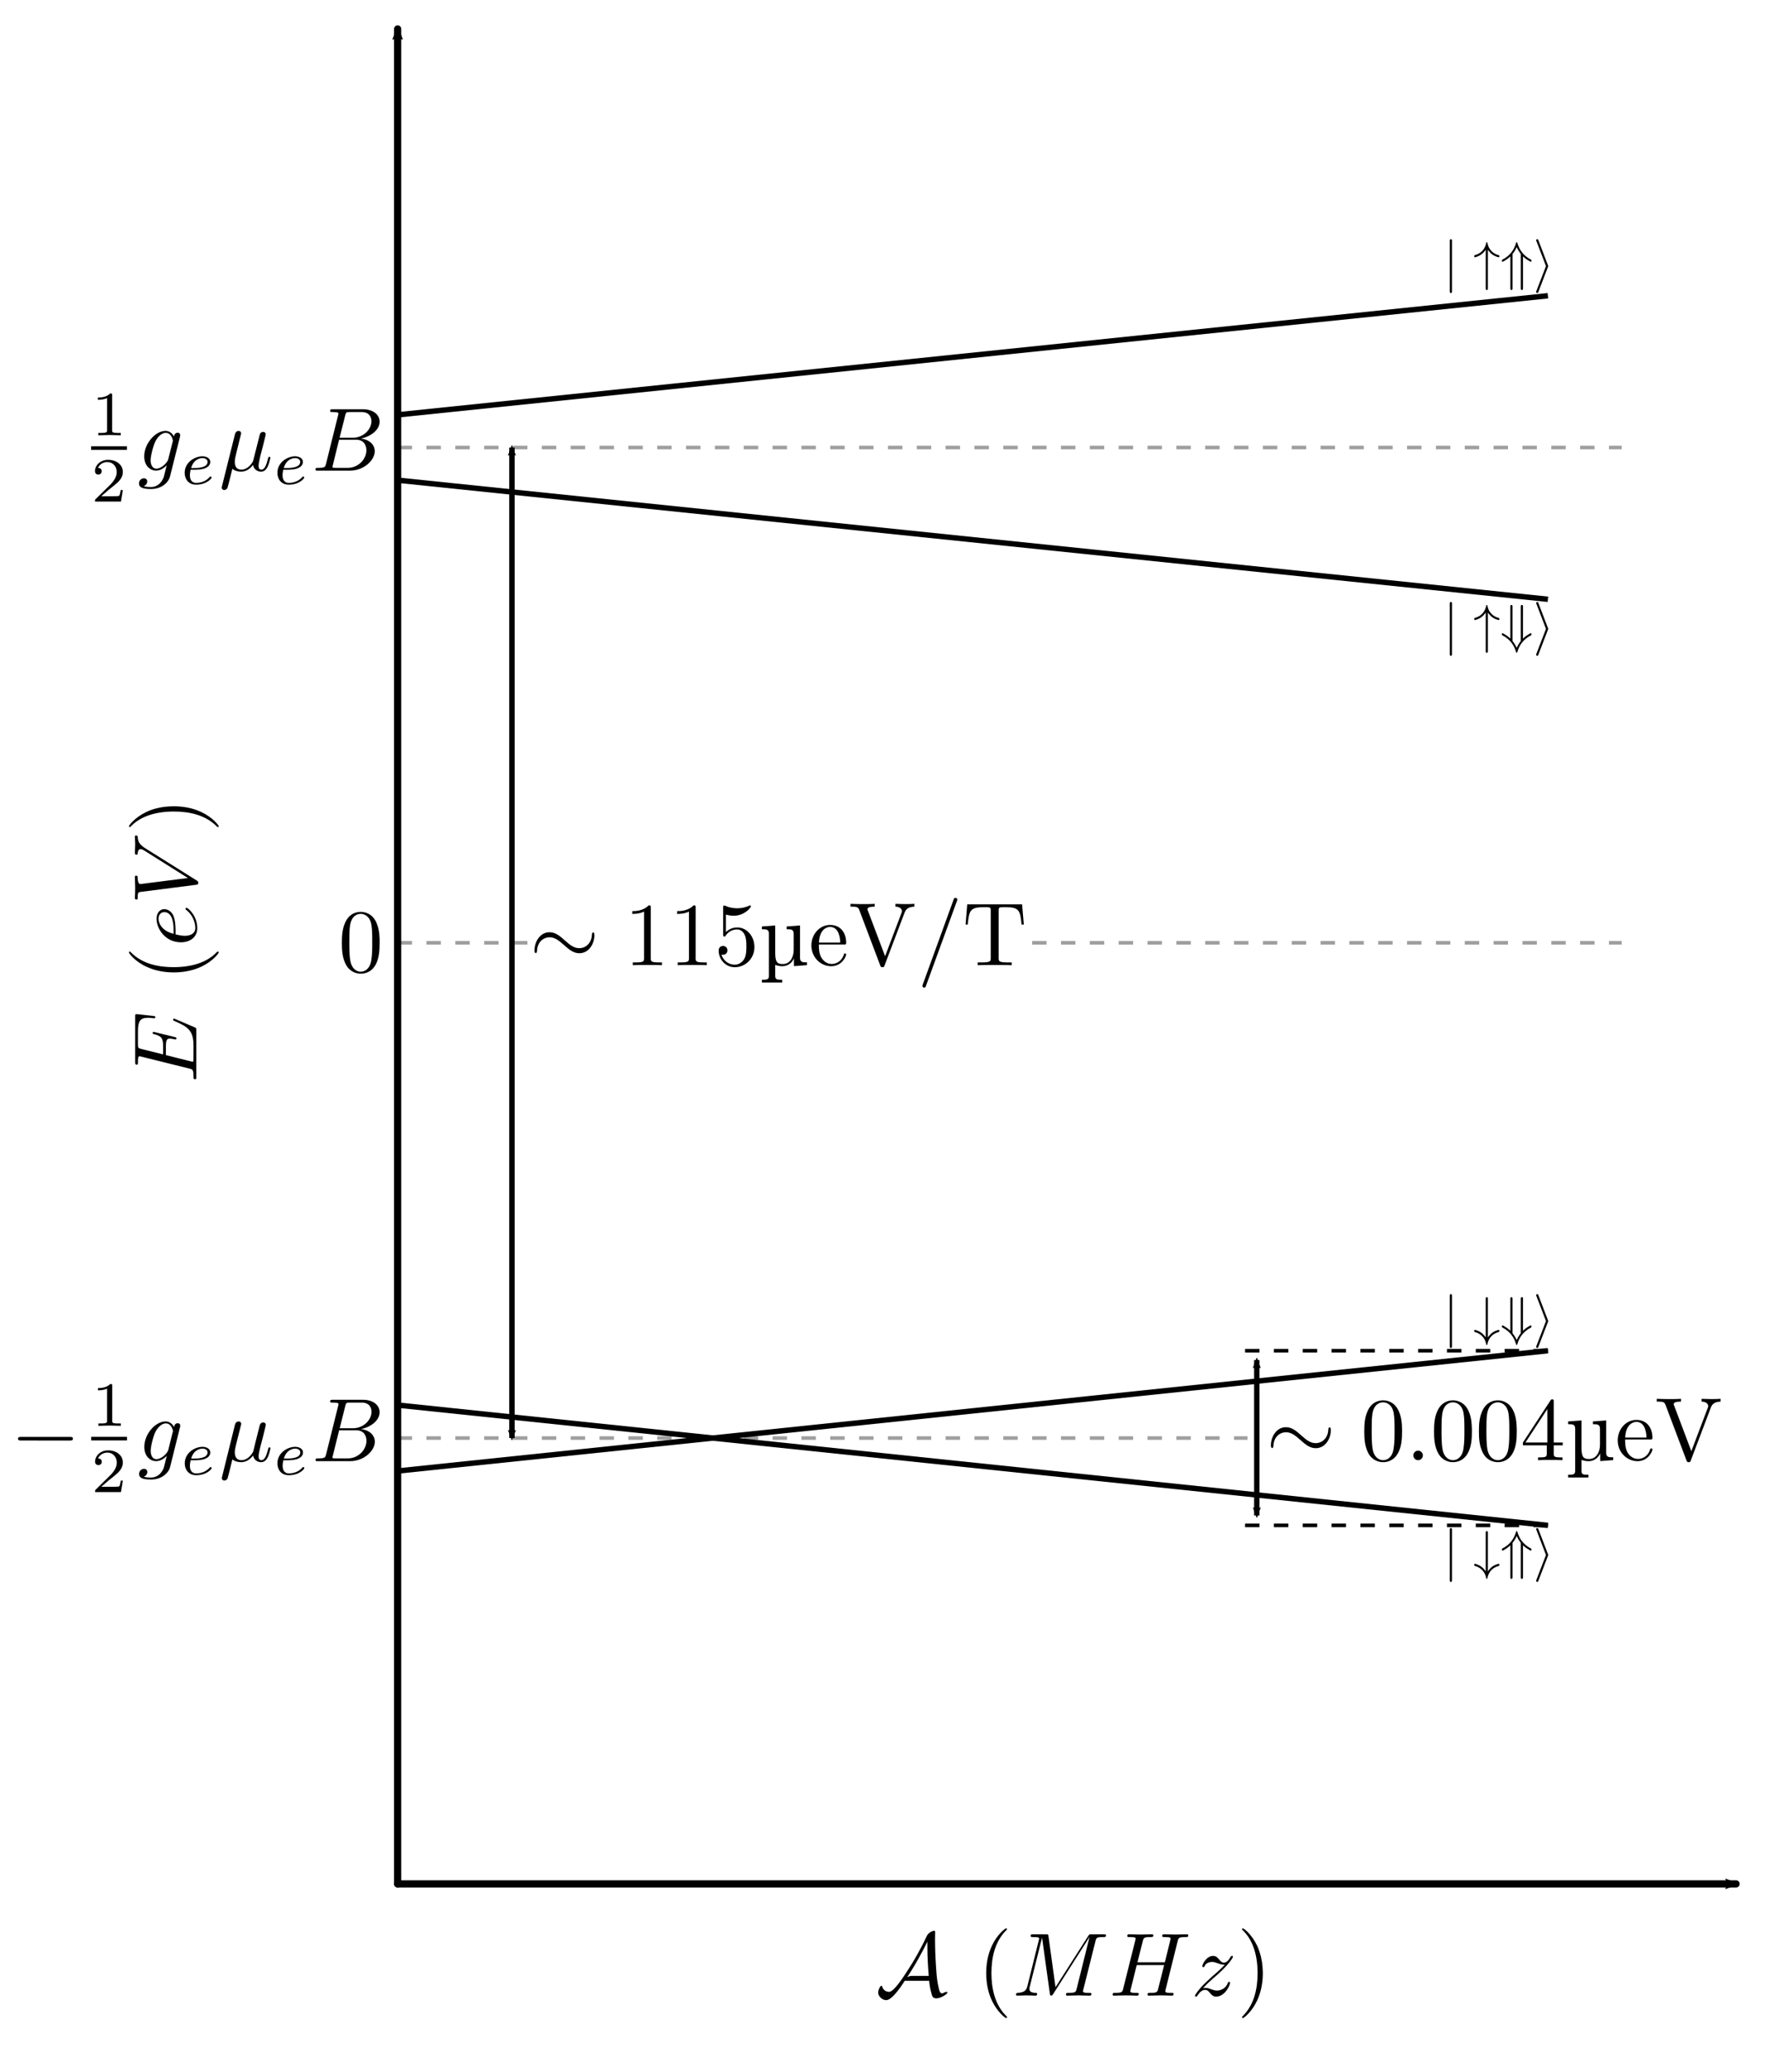 <?xml version="1.0" encoding="UTF-8" standalone="no"?>
<!-- Created with Inkscape (http://www.inkscape.org/) -->

<svg
   xmlns:ns0="http://www.iki.fi/pav/software/textext/"
   xmlns:dc="http://purl.org/dc/elements/1.1/"
   xmlns:cc="http://creativecommons.org/ns#"
   xmlns:rdf="http://www.w3.org/1999/02/22-rdf-syntax-ns#"
   xmlns:svg="http://www.w3.org/2000/svg"
   xmlns="http://www.w3.org/2000/svg"
   xmlns:sodipodi="http://sodipodi.sourceforge.net/DTD/sodipodi-0.dtd"
   xmlns:inkscape="http://www.inkscape.org/namespaces/inkscape"
   width="979.165"
   height="1149.63"
   viewBox="0 0 979.165 1149.63"
   id="svg2"
   version="1.1"
   inkscape:version="0.91 r13725"
   sodipodi:docname="sketch_1Qbit.svg">
  <sodipodi:namedview
     id="base"
     pagecolor="#ffffff"
     bordercolor="#666666"
     borderopacity="1.0"
     inkscape:pageopacity="0.0"
     inkscape:pageshadow="2"
     inkscape:zoom="0.5"
     inkscape:cx="539.69777"
     inkscape:cy="576.03041"
     inkscape:document-units="px"
     inkscape:current-layer="layer1"
     showgrid="false"
     inkscape:snap-bbox="true"
     inkscape:bbox-paths="true"
     inkscape:bbox-nodes="true"
     inkscape:snap-bbox-edge-midpoints="true"
     inkscape:snap-bbox-midpoints="true"
     inkscape:object-paths="true"
     inkscape:snap-intersection-paths="true"
     inkscape:object-nodes="true"
     inkscape:snap-smooth-nodes="true"
     inkscape:snap-midpoints="true"
     inkscape:snap-object-midpoints="true"
     inkscape:snap-center="true"
     showguides="true"
     inkscape:guide-bbox="true"
     inkscape:window-width="1920"
     inkscape:window-height="1136"
     inkscape:window-x="0"
     inkscape:window-y="27"
     inkscape:window-maximized="1"
     inkscape:snap-global="false"
     units="px"
     fit-margin-top="10"
     fit-margin-left="10"
     fit-margin-right="10"
     fit-margin-bottom="10" />
  <defs
     id="defs4">
    <marker
       inkscape:isstock="true"
       style="overflow:visible"
       id="marker5150"
       refX="0"
       refY="0"
       orient="auto"
       inkscape:stockid="Arrow2Mend">
      <path
         transform="scale(-0.6,-0.6)"
         d="M 8.719,4.034 -2.207,0.016 8.719,-4.002 c -1.745,2.372 -1.735,5.617 -6e-7,8.035 z"
         style="fill:#000000;fill-opacity:1;fill-rule:evenodd;stroke:#000000;stroke-width:0.625;stroke-linejoin:round;stroke-opacity:1"
         id="path5153"
         inkscape:connector-curvature="0" />
    </marker>
    <marker
       inkscape:stockid="Arrow2Mstart"
       orient="auto"
       refY="0"
       refX="0"
       id="marker5140"
       style="overflow:visible"
       inkscape:isstock="true">
      <path
         id="path5142"
         style="fill:#000000;fill-opacity:1;fill-rule:evenodd;stroke:#000000;stroke-width:0.625;stroke-linejoin:round;stroke-opacity:1"
         d="M 8.719,4.034 -2.207,0.016 8.719,-4.002 c -1.745,2.372 -1.735,5.617 -6e-7,8.035 z"
         transform="scale(0.6,0.6)"
         inkscape:connector-curvature="0" />
    </marker>
    <marker
       inkscape:collect="always"
       inkscape:isstock="true"
       style="overflow:visible"
       id="marker4747"
       refX="0"
       refY="0"
       orient="auto"
       inkscape:stockid="Arrow2Mstart">
      <path
         inkscape:connector-curvature="0"
         transform="scale(0.6,0.6)"
         d="M 8.719,4.034 -2.207,0.016 8.719,-4.002 c -1.745,2.372 -1.735,5.617 -6e-7,8.035 z"
         style="fill:#000000;fill-opacity:1;fill-rule:evenodd;stroke:#000000;stroke-width:0.625;stroke-linejoin:round;stroke-opacity:1"
         id="path4749" />
    </marker>
    <marker
       inkscape:stockid="Arrow2Mend"
       orient="auto"
       refY="0"
       refX="0"
       id="marker4683"
       style="overflow:visible"
       inkscape:isstock="true">
      <path
         inkscape:connector-curvature="0"
         id="path4685"
         style="fill:#000000;fill-opacity:1;fill-rule:evenodd;stroke:#000000;stroke-width:0.625;stroke-linejoin:round;stroke-opacity:1"
         d="M 8.719,4.034 -2.207,0.016 8.719,-4.002 c -1.745,2.372 -1.735,5.617 -6e-7,8.035 z"
         transform="scale(-0.6,-0.6)" />
    </marker>
    <marker
       inkscape:collect="always"
       inkscape:stockid="Arrow2Mend"
       orient="auto"
       refY="0"
       refX="0"
       id="marker4643"
       style="overflow:visible"
       inkscape:isstock="true">
      <path
         inkscape:connector-curvature="0"
         id="path4645"
         style="fill:#000000;fill-opacity:1;fill-rule:evenodd;stroke:#000000;stroke-width:0.625;stroke-linejoin:round;stroke-opacity:1"
         d="M 8.719,4.034 -2.207,0.016 8.719,-4.002 c -1.745,2.372 -1.735,5.617 -6e-7,8.035 z"
         transform="scale(-0.6,-0.6)" />
    </marker>
    <marker
       inkscape:isstock="true"
       style="overflow:visible"
       id="marker12248"
       refX="0"
       refY="0"
       orient="auto"
       inkscape:stockid="Arrow2Mend"
       inkscape:collect="always">
      <path
         transform="scale(-0.6,-0.6)"
         d="M 8.719,4.034 -2.207,0.016 8.719,-4.002 c -1.745,2.372 -1.735,5.617 -6e-7,8.035 z"
         style="fill:#000000;fill-opacity:1;fill-rule:evenodd;stroke:#000000;stroke-width:0.625;stroke-linejoin:round;stroke-opacity:1"
         id="path12250"
         inkscape:connector-curvature="0" />
    </marker>
    <marker
       inkscape:isstock="true"
       style="overflow:visible"
       id="marker12238"
       refX="0"
       refY="0"
       orient="auto"
       inkscape:stockid="Arrow2Mend">
      <path
         transform="scale(-0.6,-0.6)"
         d="M 8.719,4.034 -2.207,0.016 8.719,-4.002 c -1.745,2.372 -1.735,5.617 -6e-7,8.035 z"
         style="fill:#000000;fill-opacity:1;fill-rule:evenodd;stroke:#000000;stroke-width:0.625;stroke-linejoin:round;stroke-opacity:1"
         id="path12240"
         inkscape:connector-curvature="0" />
    </marker>
    <marker
       inkscape:stockid="Arrow2Mend"
       orient="auto"
       refY="0"
       refX="0"
       id="marker4874"
       style="overflow:visible"
       inkscape:isstock="true">
      <path
         id="path4876"
         style="fill:#000000;fill-opacity:1;fill-rule:evenodd;stroke:#000000;stroke-width:0.625;stroke-linejoin:round;stroke-opacity:1"
         d="M 8.719,4.034 -2.207,0.016 8.719,-4.002 c -1.745,2.372 -1.735,5.617 -6e-7,8.035 z"
         transform="scale(-0.6,-0.6)"
         inkscape:connector-curvature="0" />
    </marker>
    <filter
       inkscape:collect="always"
       style="color-interpolation-filters:sRGB"
       id="filter4910"
       x="-0.073"
       width="1.147"
       y="-0.331"
       height="1.662">
      <feGaussianBlur
         inkscape:collect="always"
         stdDeviation="8.412"
         id="feGaussianBlur4912" />
    </filter>
  </defs>
  <g
     inkscape:label="Layer 1"
     inkscape:groupmode="layer"
     id="layer1"
     transform="translate(-1943.975,330.994)">
    <path
       sodipodi:nodetypes="cc"
       inkscape:connector-curvature="0"
       id="path4984"
       d="m 2164.575,192.06 679.066,0"
       style="fill:none;fill-rule:evenodd;stroke:#9f9f9f;stroke-width:2;stroke-linecap:butt;stroke-linejoin:miter;stroke-miterlimit:4;stroke-dasharray:8, 8;stroke-dashoffset:0;stroke-opacity:1" />
    <path
       style="fill:none;fill-rule:evenodd;stroke:#9f9f9f;stroke-width:2;stroke-linecap:butt;stroke-linejoin:miter;stroke-miterlimit:4;stroke-dasharray:8,8;stroke-dashoffset:0;stroke-opacity:1"
       d="m 2164.575,466.832 679.066,0"
       id="path6864"
       inkscape:connector-curvature="0"
       sodipodi:nodetypes="cc" />
    <path
       sodipodi:nodetypes="cc"
       inkscape:connector-curvature="0"
       id="path6866"
       d="m 2164.575,-82.713 679.066,0"
       style="fill:none;fill-rule:evenodd;stroke:#9f9f9f;stroke-width:2;stroke-linecap:butt;stroke-linejoin:miter;stroke-miterlimit:4;stroke-dasharray:8, 8;stroke-dashoffset:0;stroke-opacity:1" />
    <path
       sodipodi:nodetypes="cc"
       inkscape:connector-curvature="0"
       id="path12228"
       d="m 2164.575,714.181 742.518,0"
       style="fill:none;fill-rule:evenodd;stroke:#000000;stroke-width:4;stroke-linecap:round;stroke-linejoin:miter;stroke-miterlimit:4;stroke-dasharray:none;stroke-opacity:1;marker-end:url(#marker12248)" />
    <path
       sodipodi:nodetypes="cc"
       style="fill:none;fill-rule:evenodd;stroke:#000000;stroke-width:4;stroke-linecap:round;stroke-linejoin:miter;stroke-miterlimit:4;stroke-dasharray:none;stroke-opacity:1;marker-end:url(#marker12238)"
       d="m 2164.575,714.181 0,-1029.128"
       id="path12230"
       inkscape:connector-curvature="0" />
    <g
       style="font-style:normal;font-variant:normal;font-weight:normal;font-stretch:normal;letter-spacing:normal;word-spacing:normal;text-anchor:start;fill:none;fill-opacity:1;fill-rule:evenodd;stroke:#000000;stroke-linecap:butt;stroke-linejoin:miter;stroke-miterlimit:10.433;stroke-dasharray:none;stroke-dashoffset:0;stroke-opacity:1"
       ns0:preamble="/home/ngarcia/.config/inkscape/preamble.tex"
       ns0:text="$\\mathcal{A}$ $(MHz)$"
       word-spacing="normal"
       letter-spacing="normal"
       font-size-adjust="none"
       font-stretch="normal"
       font-weight="normal"
       font-variant="normal"
       font-style="normal"
       stroke-miterlimit="10.433"
       xml:space="preserve"
       transform="matrix(5,0,0,-5,1312.644,4311.785)"
       id="g13743"><path
         id="path13745"
         d="m 229.36,708.77 0,-0.06 0.01,-0.06 0.01,-0.06 0,-0.05 0.01,-0.06 0,-0.05 0.01,-0.05 0.01,-0.05 0.01,-0.05 0,-0.05 0.01,-0.05 0.01,-0.04 0.01,-0.05 0,-0.04 0.01,-0.04 0.01,-0.05 0.01,-0.04 0.01,-0.03 0,-0.04 0.01,-0.04 0.01,-0.03 0.01,-0.04 0,-0.03 0.01,-0.03 0.01,-0.03 0,-0.02 0.01,-0.03 0.01,-0.03 0,-0.02 0.01,-0.02 0,-0.02 0.01,-0.02 c 0.11,-0.45 0.16,-0.67 0.59,-0.67 0.45,0 1.21,0.45 1.21,0.65 0,0.05 -0.04,0.07 -0.09,0.07 -0.13,0 -0.34,-0.11 -0.37,-0.13 -0.07,-0.04 -0.08,-0.04 -0.1,-0.04 -0.28,0 -0.34,0.27 -0.46,0.87 -0.07,0.33 -0.16,0.73 -0.24,2.09 -0.07,1.02 -0.11,2.03 -0.11,3.05 0,0.24 0.01,0.5 0.01,0.74 0,0.16 0,0.2 -0.11,0.2 -0.14,0 -0.55,-0.17 -0.73,-0.44 l -0.07,-0.11 c -0.79,-1.69 -1.52,-2.89 -2.04,-3.7 -0.59,-0.91 -1.62,-2.53 -2.16,-2.53 -0.37,0 -0.68,0.24 -0.77,0.6 -0.01,0.02 -0.03,0.08 -0.07,0.08 -0.15,0 -0.37,-0.48 -0.37,-0.76 0,-0.4 0.43,-0.84 0.9,-0.84 0.69,0 1.83,1.8 2.05,2.15 l 0.27,0.39 c 0.7,1.07 1.28,2.11 1.33,2.22 0.5,0.88 0.77,1.46 0.9,1.71 l 0.01,0 0,-0.58 c 0,-0.58 0.02,-1.15 0.05,-1.73 0.01,-0.2 0.05,-0.95 0.1,-1.47 l -1.82,0 c -0.16,0 -0.31,0 -0.57,-0.15 l -0.27,-0.39 z"
         inkscape:connector-curvature="0"
         style="fill:#000000;stroke-width:0" /><path
         id="path13747"
         d="m 238,704.73 0,0.01 0,0 0,0.01 0,0 0,0 0,0 0,0.01 0,0 0,0.01 -0.01,0 0,0 0,0.01 0,0 -0.01,0.01 0,0 -0.01,0.01 0,0.01 -0.01,0 0,0.01 -0.01,0 0,0.01 0,0 -0.01,0.01 0,0 0,0 -0.01,0.01 0,0 -0.01,0.01 0,0 -0.01,0.01 0,0.01 -0.01,0 0,0.01 -0.01,0 -0.01,0.01 0,0.01 -0.01,0 -0.01,0.01 0,0.01 -0.01,0.01 -0.01,0 -0.01,0.01 c -1.24,1.26 -1.56,3.14 -1.56,4.66 0,1.74 0.38,3.47 1.6,4.72 0.13,0.12 0.13,0.14 0.13,0.16 0,0.08 -0.04,0.1 -0.1,0.1 -0.1,0 -0.99,-0.67 -1.58,-1.94 -0.51,-1.09 -0.63,-2.2 -0.63,-3.04 0,-0.77 0.11,-1.98 0.66,-3.1 0.6,-1.23 1.45,-1.88 1.55,-1.88 0.06,0 0.1,0.03 0.1,0.1 z"
         inkscape:connector-curvature="0"
         style="fill:#000000;stroke-width:0" /><path
         id="path13749"
         d="m 247.81,713.16 0.01,0.03 0,0.03 0.01,0.03 0.01,0.03 0.01,0.03 0.01,0.03 0.01,0.02 0,0.02 0.01,0.02 0.02,0.02 0.01,0.02 0.01,0.02 0.02,0.02 0.01,0.01 0.02,0.02 0.02,0.01 0.02,0.02 0.02,0.01 0.03,0.01 0.03,0.01 0.03,0.01 0.02,0 0.01,0 0.02,0.01 0.02,0 0.02,0 0.02,0.01 0.02,0 0.02,0 0.02,0 0.03,0.01 0.02,0 0.02,0 0.03,0 0.03,0 0.02,0 0.03,0.01 0.03,0 0.03,0 0.03,0 0.04,0 0.03,0 0.03,0 c 0.23,0 0.32,0 0.32,0.2 0,0.11 -0.1,0.11 -0.27,0.11 l -1.31,0 c -0.26,0 -0.27,0 -0.39,-0.19 l -3.63,-5.68 -0.78,5.64 c -0.03,0.23 -0.05,0.23 -0.31,0.23 l -1.37,0 c -0.19,0 -0.3,0 -0.3,-0.19 0,-0.12 0.09,-0.12 0.29,-0.12 0.13,0 0.31,-0.01 0.43,-0.02 0.16,-0.02 0.22,-0.05 0.22,-0.16 0,-0.04 -0.01,-0.07 -0.04,-0.19 l -1.26,-5.07 c -0.1,-0.4 -0.27,-0.72 -1.08,-0.75 -0.05,0 -0.18,-0.01 -0.18,-0.19 0,-0.09 0.06,-0.12 0.14,-0.12 0.32,0 0.67,0.03 1,0.03 0.34,0 0.69,-0.03 1.02,-0.03 0.05,0 0.18,0 0.18,0.2 0,0.11 -0.11,0.11 -0.18,0.11 -0.56,0.01 -0.67,0.21 -0.67,0.44 0,0.07 0,0.12 0.03,0.23 l 1.36,5.43 0.01,0 0.86,-6.18 c 0.02,-0.12 0.03,-0.23 0.15,-0.23 0.11,0 0.17,0.11 0.22,0.18 l 4.02,6.31 0.01,0 -1.42,-5.71 c -0.1,-0.39 -0.12,-0.47 -0.91,-0.47 -0.17,0 -0.28,0 -0.28,-0.19 0,-0.12 0.12,-0.12 0.15,-0.12 0.28,0 0.96,0.03 1.24,0.03 0.4,0 0.83,-0.03 1.24,-0.03 0.06,0 0.19,0 0.19,0.2 0,0.11 -0.09,0.11 -0.28,0.11 -0.37,0 -0.65,0 -0.65,0.18 0,0.04 0,0.06 0.05,0.24 z"
         inkscape:connector-curvature="0"
         style="fill:#000000;stroke-width:0" /><path
         id="path13751"
         d="m 256.93,713.16 0.01,0.03 0.01,0.03 0.01,0.03 0,0.03 0.01,0.03 0.01,0.03 0.01,0.02 0.01,0.02 0.01,0.02 0.01,0.02 0.01,0.02 0.01,0.02 0.02,0.02 0.01,0.01 0.02,0.02 0.02,0.01 0.02,0.02 0.02,0.01 0.03,0.01 0.03,0.01 0.03,0.01 0.03,0 0.02,0.01 0.02,0 0.01,0 0.02,0.01 0.02,0 0.02,0 0.03,0 0.02,0.01 0.02,0 0.03,0 0.02,0 0.03,0 0.02,0 0.03,0.01 0.03,0 0.03,0 0.03,0 0.03,0 0.03,0 0.04,0 c 0.26,0 0.34,0 0.34,0.2 0,0.11 -0.11,0.11 -0.14,0.11 -0.28,0 -1,-0.03 -1.28,-0.03 -0.29,0 -0.99,0.03 -1.28,0.03 -0.08,0 -0.19,0 -0.19,-0.2 0,-0.11 0.09,-0.11 0.28,-0.11 0.02,0 0.21,0 0.38,-0.02 0.17,-0.02 0.26,-0.03 0.26,-0.16 0,-0.04 -0.01,-0.06 -0.03,-0.19 l -0.6,-2.43 -3.04,0 0.59,2.34 c 0.09,0.36 0.12,0.46 0.83,0.46 0.26,0 0.34,0 0.34,0.2 0,0.11 -0.11,0.11 -0.14,0.11 -0.28,0 -0.99,-0.03 -1.27,-0.03 -0.29,0 -1,0.03 -1.29,0.03 -0.08,0 -0.19,0 -0.19,-0.2 0,-0.11 0.09,-0.11 0.28,-0.11 0.02,0 0.21,0 0.38,-0.02 0.18,-0.02 0.27,-0.03 0.27,-0.16 0,-0.04 -0.01,-0.07 -0.04,-0.19 l -1.34,-5.35 c -0.1,-0.39 -0.12,-0.47 -0.9,-0.47 -0.18,0 -0.27,0 -0.27,-0.2 0,-0.11 0.12,-0.11 0.14,-0.11 0.28,0 0.98,0.03 1.26,0.03 0.21,0 0.43,-0.01 0.64,-0.01 0.22,0 0.44,-0.02 0.65,-0.02 0.08,0 0.2,0 0.2,0.2 0,0.11 -0.09,0.11 -0.28,0.11 -0.37,0 -0.65,0 -0.65,0.18 0,0.06 0.02,0.11 0.03,0.17 l 0.68,2.73 3.04,0 c -0.42,-1.65 -0.65,-2.6 -0.69,-2.75 -0.1,-0.32 -0.29,-0.33 -0.91,-0.33 -0.15,0 -0.24,0 -0.24,-0.2 0,-0.11 0.12,-0.11 0.14,-0.11 0.28,0 0.99,0.03 1.27,0.03 0.21,0 0.43,-0.01 0.64,-0.01 0.22,0 0.44,-0.02 0.64,-0.02 0.08,0 0.2,0 0.2,0.2 0,0.11 -0.09,0.11 -0.28,0.11 -0.36,0 -0.64,0 -0.64,0.18 0,0.06 0.02,0.11 0.03,0.17 z"
         inkscape:connector-curvature="0"
         style="fill:#000000;stroke-width:0" /><path
         id="path13753"
         d="m 259.74,707.95 0.05,0.05 0.05,0.05 0.05,0.05 0.05,0.05 0.04,0.05 0.04,0.04 0.05,0.05 0.04,0.04 0.04,0.04 0.04,0.04 0.03,0.03 0.04,0.04 0.04,0.04 0.03,0.03 0.08,0.07 0.06,0.06 0.07,0.06 0.07,0.06 0.06,0.06 0.13,0.11 0.06,0.06 0.07,0.06 c 0,0 0.62,0.53 0.98,0.89 0.94,0.93 1.16,1.41 1.16,1.45 0,0.1 -0.09,0.1 -0.11,0.1 -0.07,0 -0.1,-0.02 -0.15,-0.11 -0.29,-0.48 -0.51,-0.64 -0.74,-0.64 -0.24,0 -0.36,0.15 -0.51,0.32 -0.19,0.23 -0.36,0.43 -0.69,0.43 -0.75,0 -1.2,-0.93 -1.2,-1.14 0,-0.05 0.03,-0.11 0.12,-0.11 0.09,0 0.1,0.05 0.12,0.11 0.19,0.46 0.77,0.47 0.85,0.47 0.21,0 0.4,-0.07 0.63,-0.15 0.4,-0.15 0.51,-0.15 0.77,-0.15 -0.36,-0.43 -1.2,-1.15 -1.39,-1.3 l -0.89,-0.84 c -0.68,-0.67 -1.03,-1.24 -1.03,-1.31 0,-0.1 0.1,-0.1 0.12,-0.1 0.08,0 0.1,0.02 0.16,0.13 0.23,0.35 0.52,0.62 0.84,0.62 0.23,0 0.33,-0.09 0.58,-0.38 0.17,-0.21 0.35,-0.37 0.64,-0.37 0.99,0 1.56,1.27 1.56,1.54 0,0.05 -0.04,0.1 -0.12,0.1 -0.08,0 -0.11,-0.06 -0.14,-0.13 -0.22,-0.65 -0.86,-0.84 -1.19,-0.84 -0.2,0 -0.38,0.06 -0.59,0.13 -0.34,0.13 -0.49,0.17 -0.7,0.17 -0.02,0 -0.18,0 -0.27,-0.03 z"
         inkscape:connector-curvature="0"
         style="fill:#000000;stroke-width:0" /><path
         id="path13755"
         d="m 266.38,709.61 0,0.08 0,0.07 -0.01,0.08 0,0.08 -0.01,0.17 -0.01,0.18 -0.02,0.18 -0.02,0.19 -0.02,0.2 -0.04,0.2 -0.04,0.2 -0.04,0.21 -0.06,0.21 -0.06,0.21 -0.07,0.21 -0.08,0.22 -0.04,0.1 -0.04,0.11 -0.05,0.11 -0.05,0.1 c -0.6,1.23 -1.45,1.87 -1.55,1.87 -0.06,0 -0.1,-0.04 -0.1,-0.1 0,-0.02 0,-0.04 0.19,-0.22 0.97,-0.99 1.54,-2.57 1.54,-4.66 0,-1.7 -0.37,-3.45 -1.6,-4.71 -0.13,-0.12 -0.13,-0.14 -0.13,-0.17 0,-0.06 0.04,-0.1 0.1,-0.1 0.1,0 0.99,0.68 1.58,1.95 0.51,1.09 0.63,2.2 0.63,3.03 z"
         inkscape:connector-curvature="0"
         style="fill:#000000;stroke-width:0" /></g>    <g
       style="font-style:normal;font-variant:normal;font-weight:normal;font-stretch:normal;letter-spacing:normal;word-spacing:normal;text-anchor:start;fill:none;fill-opacity:1;fill-rule:evenodd;stroke:#000000;stroke-linecap:butt;stroke-linejoin:miter;stroke-miterlimit:10.433;stroke-dasharray:none;stroke-dashoffset:0;stroke-opacity:1"
       id="g14354"
       transform="matrix(0,-5,-5,0,5588.469,1386.835)"
       xml:space="preserve"
       stroke-miterlimit="10.433"
       font-style="normal"
       font-variant="normal"
       font-weight="normal"
       font-stretch="normal"
       font-size-adjust="none"
       letter-spacing="normal"
       word-spacing="normal"
       ns0:text="$E$ $(eV)$"
       ns0:preamble="/home/ngarcia/.config/inkscape/preamble.tex"><path
         style="fill:#000000;stroke-width:0"
         inkscape:connector-curvature="0"
         d="m 230.49,709.44 0,0.01 0,0 0,0.01 0.01,0.01 0,0.01 0.01,0.01 0,0.01 0,0.01 0.01,0.01 0,0.01 0,0 0,0.01 0.01,0 0,0.01 0,0 0,0.01 0,0 0,0 0,0.01 0,0 0,0 0.01,0.01 0,0 0,0 0,0 c 0,0.01 0,0.11 -0.12,0.11 -0.09,0 -0.11,-0.06 -0.13,-0.12 -0.65,-1.47 -1.02,-2.14 -2.72,-2.14 l -1.46,0 c -0.14,0 -0.16,0 -0.22,0.01 -0.1,0.01 -0.13,0.02 -0.13,0.1 0,0.03 0,0.05 0.05,0.23 l 0.68,2.72 0.99,0 c 0.84,0 0.84,-0.21 0.84,-0.46 0,-0.07 0,-0.19 -0.07,-0.49 -0.02,-0.05 -0.02,-0.08 -0.02,-0.11 0,-0.05 0.03,-0.11 0.12,-0.11 0.08,0 0.11,0.05 0.15,0.2 l 0.57,2.33 c 0,0.06 -0.05,0.11 -0.12,0.11 -0.09,0 -0.11,-0.05 -0.14,-0.18 -0.21,-0.75 -0.39,-0.98 -1.3,-0.98 l -0.94,0 0.6,2.4 c 0.09,0.35 0.1,0.39 0.54,0.39 l 1.4,0 c 1.22,0 1.52,-0.29 1.52,-1.11 0,-0.24 0,-0.26 -0.04,-0.53 0,-0.05 -0.01,-0.12 -0.01,-0.17 0,-0.06 0.03,-0.12 0.12,-0.12 0.1,0 0.12,0.06 0.14,0.25 l 0.19,1.72 c 0.03,0.27 -0.02,0.27 -0.27,0.27 l -5.03,0 c -0.19,0 -0.3,0 -0.3,-0.2 0,-0.11 0.09,-0.11 0.28,-0.11 0.37,0 0.65,0 0.65,-0.18 0,-0.04 0,-0.06 -0.05,-0.24 L 225,707.9 c -0.1,-0.39 -0.12,-0.47 -0.91,-0.47 -0.17,0 -0.28,0 -0.28,-0.19 0,-0.12 0.09,-0.12 0.28,-0.12 l 5.17,0 c 0.23,0 0.24,0.01 0.31,0.17 z"
         id="path14356" /><path
         style="fill:#000000;stroke-width:0"
         inkscape:connector-curvature="0"
         d="m 237.98,704.73 0,0.01 0,0 0,0.01 0,0 0,0 0,0 0,0.01 -0.01,0 0,0.01 0,0 0,0 0,0.01 -0.01,0 0,0.01 -0.01,0 0,0.01 -0.01,0.01 0,0 0,0.01 -0.01,0 0,0.01 0,0 -0.01,0.01 0,0 -0.01,0 0,0.01 -0.01,0 0,0.01 -0.01,0 0,0.01 -0.01,0.01 0,0 -0.01,0.01 0,0 -0.01,0.01 -0.01,0.01 0,0 -0.01,0.01 -0.01,0.01 0,0.01 -0.01,0 -0.01,0.01 c -1.24,1.26 -1.56,3.14 -1.56,4.66 0,1.74 0.37,3.47 1.6,4.72 0.13,0.12 0.13,0.14 0.13,0.16 0,0.08 -0.04,0.1 -0.1,0.1 -0.1,0 -1,-0.67 -1.58,-1.94 -0.51,-1.09 -0.63,-2.2 -0.63,-3.04 0,-0.77 0.11,-1.98 0.66,-3.1 0.59,-1.23 1.45,-1.88 1.55,-1.88 0.06,0 0.1,0.03 0.1,0.1 z"
         id="path14358" /><path
         style="fill:#000000;stroke-width:0"
         inkscape:connector-curvature="0"
         d="m 240.42,709.42 0.02,0 0.04,0 0.03,0 0.03,0.01 0.04,0 0.04,0 0.04,0 0.05,0 0.04,0 0.05,0.01 0.04,0 0.05,0 0.05,0.01 0.05,0 0.11,0.01 0.11,0.01 0.1,0.02 0.11,0.02 0.11,0.02 0.11,0.02 0.05,0.02 0.05,0.01 0.05,0.02 0.05,0.02 0.05,0.01 0.05,0.02 c 0.7,0.3 0.75,0.89 0.75,1.03 0,0.44 -0.38,0.85 -1.07,0.85 l 0,-0.22 c 0.47,0 0.74,-0.29 0.74,-0.63 0,-1.04 -1.6,-1.04 -2,-1.04 l -0.41,0 c 0.39,1.52 1.41,1.67 1.67,1.67 l 0,0.22 c -1.11,0 -2.61,-0.97 -2.61,-2.71 0,-1.02 0.59,-1.81 1.56,-1.81 1.43,0 2.27,1.06 2.27,1.18 0,0.06 -0.06,0.13 -0.12,0.13 -0.05,0 -0.07,-0.02 -0.13,-0.1 -0.79,-0.99 -1.88,-0.99 -1.99,-0.99 -0.78,0 -0.87,0.84 -0.87,1.16 0,0.12 0.01,0.43 0.16,1.03 z"
         id="path14360" /><path
         style="fill:#000000;stroke-width:0"
         inkscape:connector-curvature="0"
         d="m 249.45,712.79 0.05,0.07 0.04,0.07 0.05,0.06 0.04,0.06 0.05,0.05 0.04,0.05 0.04,0.05 0.05,0.05 0.04,0.04 0.04,0.03 0.04,0.04 0.04,0.03 0.04,0.03 0.04,0.02 0.04,0.03 0.04,0.02 0.04,0.02 0.04,0.01 0.04,0.02 0.04,0.01 0.04,0.01 0.04,0.01 0.03,0.01 0.04,0.01 0.04,0.01 0.03,0 0.08,0.01 0.07,0 0.07,0.01 c 0.12,0.01 0.13,0.18 0.13,0.19 0,0.08 -0.05,0.12 -0.13,0.12 -0.26,0 -0.55,-0.03 -0.82,-0.03 -0.33,0 -0.67,0.03 -0.99,0.03 -0.06,0 -0.19,0 -0.19,-0.19 0,-0.11 0.09,-0.12 0.16,-0.12 0.27,-0.02 0.46,-0.12 0.46,-0.33 0,-0.15 -0.15,-0.37 -0.15,-0.38 l -3.06,-4.86 -0.67,5.27 c 0,0.17 0.23,0.3 0.68,0.3 0.14,0 0.25,0 0.25,0.2 0,0.09 -0.08,0.11 -0.14,0.11 -0.39,0 -0.82,-0.03 -1.23,-0.03 -0.18,0 -0.37,0.01 -0.55,0.01 -0.18,0 -0.37,0.02 -0.54,0.02 -0.07,0 -0.19,0 -0.19,-0.19 0,-0.12 0.09,-0.12 0.25,-0.12 0.56,0 0.57,-0.09 0.6,-0.34 l 0.79,-6.15 c 0.03,-0.2 0.07,-0.23 0.2,-0.23 0.15,0 0.2,0.05 0.28,0.18 z"
         id="path14362" /><path
         style="fill:#000000;stroke-width:0"
         inkscape:connector-curvature="0"
         d="m 254.1,709.61 0,0.08 0,0.07 0,0.08 -0.01,0.08 0,0.17 -0.02,0.18 -0.01,0.18 -0.02,0.19 -0.03,0.2 -0.03,0.2 -0.04,0.2 -0.05,0.21 -0.05,0.21 -0.06,0.21 -0.07,0.21 -0.08,0.22 -0.05,0.1 -0.04,0.11 -0.05,0.11 -0.05,0.1 c -0.6,1.23 -1.45,1.87 -1.55,1.87 -0.06,0 -0.1,-0.04 -0.1,-0.1 0,-0.02 0,-0.04 0.19,-0.22 0.97,-0.99 1.54,-2.57 1.54,-4.66 0,-1.7 -0.37,-3.45 -1.6,-4.71 -0.13,-0.12 -0.13,-0.14 -0.13,-0.17 0,-0.06 0.04,-0.1 0.1,-0.1 0.1,0 0.99,0.68 1.58,1.95 0.51,1.09 0.63,2.2 0.63,3.03 z"
         id="path14364" /></g>    <g
       style="font-style:normal;font-variant:normal;font-weight:normal;font-stretch:normal;letter-spacing:normal;word-spacing:normal;text-anchor:start;fill:none;fill-opacity:1;fill-rule:evenodd;stroke:#000000;stroke-linecap:butt;stroke-linejoin:miter;stroke-miterlimit:10.433;stroke-dasharray:none;stroke-dashoffset:0;stroke-opacity:1"
       id="content"
       transform="matrix(5,0,0,-5,1014.525,3743.71)"
       xml:space="preserve"
       stroke-miterlimit="10.433"
       font-style="normal"
       font-variant="normal"
       font-weight="normal"
       font-stretch="normal"
       font-size-adjust="none"
       letter-spacing="normal"
       word-spacing="normal"
       ns0:text="$0$"
       ns0:preamble="/home/ngarcia/.config/inkscape/preamble.tex"><path
         style="fill:#000000;stroke-width:0"
         inkscape:connector-curvature="0"
         d="m 228.01,710.31 0,0.15 0,0.15 0,0.15 -0.01,0.15 -0.01,0.15 -0.01,0.14 -0.01,0.15 -0.02,0.15 -0.03,0.15 -0.02,0.14 -0.04,0.15 -0.03,0.14 -0.05,0.14 -0.05,0.14 -0.05,0.14 -0.03,0.07 -0.03,0.07 c -0.46,0.96 -1.28,1.12 -1.7,1.12 -0.6,0 -1.32,-0.26 -1.73,-1.19 -0.32,-0.68 -0.37,-1.46 -0.37,-2.26 0,-0.75 0.04,-1.64 0.45,-2.4 0.43,-0.81 1.16,-1.01 1.64,-1.01 l 0,0.22 c -0.39,0 -0.97,0.25 -1.15,1.21 -0.11,0.6 -0.11,1.51 -0.11,2.1 0,0.64 0,1.29 0.08,1.83 0.19,1.19 0.93,1.28 1.18,1.28 0.33,0 0.99,-0.18 1.18,-1.17 0.1,-0.55 0.1,-1.31 0.1,-1.94 0,-0.75 0,-1.42 -0.11,-2.06 -0.15,-0.95 -0.72,-1.25 -1.17,-1.25 l 0,0 0,-0.22 c 0.54,0 1.3,0.21 1.74,1.16 0.31,0.69 0.36,1.46 0.36,2.25 z"
         id="path5152" /></g>    <g
       style="font-style:normal;font-variant:normal;font-weight:normal;font-stretch:normal;letter-spacing:normal;word-spacing:normal;text-anchor:start;fill:none;fill-opacity:1;fill-rule:evenodd;stroke:#000000;stroke-linecap:butt;stroke-linejoin:miter;stroke-miterlimit:10.433;stroke-dasharray:none;stroke-dashoffset:0;stroke-opacity:1"
       ns0:preamble="/home/ngarcia/.config/inkscape/preamble.tex"
       ns0:text="$-\\tfrac{1}{2} g_e\\mu_e B$"
       word-spacing="normal"
       letter-spacing="normal"
       font-size-adjust="none"
       font-stretch="normal"
       font-weight="normal"
       font-variant="normal"
       font-style="normal"
       stroke-miterlimit="10.433"
       xml:space="preserve"
       transform="matrix(5,0,0,-5,832.675,4015.257)"
       id="g4543"><path
         id="path4545"
         d="m 230,709.41 0.03,0 0.03,0 0.03,0.01 0.02,0 0.01,0 0.02,0 0.01,0 0.02,0 0.01,0 0.02,0.01 0.01,0 0.01,0 0.02,0.01 0.01,0 0.01,0.01 0.01,0.01 0.01,0 0.01,0.01 0.01,0.01 0.01,0.01 0.01,0.01 0,0 0,0.01 0.01,0 0,0.01 0,0.01 0,0 0.01,0.01 0,0.01 0,0 0,0.01 0,0.01 0,0.01 0.01,0.01 0,0 0,0.01 0,0.01 c 0,0.2 -0.18,0.2 -0.35,0.2 l -5.39,0 c -0.17,0 -0.35,0 -0.35,-0.2 0,-0.2 0.18,-0.2 0.35,-0.2 z"
         inkscape:connector-curvature="0"
         style="fill:#000000;stroke-width:0" /><path
         id="path4547"
         d="m 234.71,715.48 0,0.01 0,0.01 0,0.01 0,0 0,0.01 0,0.01 0,0.01 0,0 0,0.01 0,0.01 0,0 0,0.01 0,0 0,0.01 -0.01,0.01 0,0 0,0.01 0,0 0,0.01 0,0.01 -0.01,0.01 0,0 0,0.01 -0.01,0 0,0.01 -0.01,0 0,0.01 -0.01,0 -0.01,0 -0.01,0.01 -0.01,0 0,0 -0.01,0 -0.01,0 0,0 -0.01,0 0,0 -0.01,0 0,0 -0.01,0 -0.01,0.01 -0.01,0 0,0 -0.01,0 -0.01,0 -0.01,0 0,0 -0.01,0 -0.01,0 -0.01,0 c -0.45,-0.44 -1.08,-0.45 -1.37,-0.45 l 0,-0.25 c 0.17,0 0.63,0 1.01,0.19 l 0,-3.55 c 0,-0.23 0,-0.32 -0.69,-0.32 l -0.27,0 0,-0.26 c 0.13,0.01 0.98,0.03 1.24,0.03 0.22,0 1.1,-0.02 1.25,-0.03 l 0,0.26 -0.26,0 c -0.7,0 -0.7,0.09 -0.7,0.32 z"
         inkscape:connector-curvature="0"
         style="fill:#000000;stroke-width:0" /><line
         id="line4549"
         y2="709.62"
         x2="236.35"
         y1="709.62"
         x1="232.38"
         style="stroke-width:0.398" /><path
         id="path4551"
         d="m 235.89,704.96 -0.23,0 c -0.02,-0.16 -0.09,-0.57 -0.18,-0.64 -0.06,-0.04 -0.6,-0.04 -0.69,-0.04 l -1.29,0 c 0.73,0.65 0.98,0.84 1.4,1.17 0.51,0.41 0.99,0.85 0.99,1.51 0,0.84 -0.74,1.36 -1.63,1.36 -0.86,0 -1.45,-0.61 -1.45,-1.25 0,-0.36 0.3,-0.39 0.37,-0.39 0.17,0 0.37,0.12 0.37,0.37 0,0.12 -0.05,0.37 -0.41,0.37 0.22,0.49 0.69,0.65 1.02,0.65 0.69,0 1.06,-0.55 1.06,-1.11 0,-0.61 -0.43,-1.09 -0.66,-1.34 l -1.68,-1.66 c -0.07,-0.06 -0.07,-0.08 -0.07,-0.27 l 2.87,0 z"
         inkscape:connector-curvature="0"
         style="fill:#000000;stroke-width:0" /><path
         id="path4553"
         d="m 242.23,710.88 0,0.01 0.01,0.01 0,0.01 0,0.01 0.01,0.02 0,0.01 0,0.01 0,0.02 0.01,0.01 0,0.01 0,0.01 0,0.01 0,0.01 0,0.01 0,0.01 0,0 0,0.01 c 0,0.17 -0.12,0.27 -0.29,0.27 -0.1,0 -0.37,-0.07 -0.4,-0.43 -0.18,0.37 -0.53,0.63 -0.93,0.63 l 0.01,-0.22 c 0.66,0 0.8,-0.81 0.8,-0.86 0,-0.05 -0.02,-0.11 -0.04,-0.15 l -0.47,-1.9 c -0.06,-0.26 -0.29,-0.51 -0.51,-0.7 -0.21,-0.18 -0.52,-0.36 -0.81,-0.36 -0.5,0 -0.64,0.52 -0.64,0.92 0,0.48 0.28,1.65 0.55,2.16 0.27,0.49 0.7,0.89 1.12,0.89 l -0.01,0.22 c -1.14,0 -2.37,-1.4 -2.37,-2.83 0,-0.99 0.61,-1.58 1.32,-1.58 0.59,0 1.06,0.47 1.16,0.58 l 0.01,-0.01 c -0.21,-0.89 -0.33,-1.29 -0.33,-1.31 -0.04,-0.09 -0.38,-1.08 -1.44,-1.08 -0.19,0 -0.51,0.01 -0.79,0.1 0.3,0.09 0.41,0.35 0.41,0.52 0,0.16 -0.11,0.35 -0.38,0.35 -0.22,0 -0.54,-0.18 -0.54,-0.58 0,-0.41 0.37,-0.61 1.32,-0.61 1.25,0 1.97,0.78 2.12,1.38 z"
         inkscape:connector-curvature="0"
         style="fill:#000000;stroke-width:0" /><path
         id="path4555"
         d="m 243.86,707.22 0.02,0 0.02,0 0.02,0 0.03,0 0.02,0 0.03,0 0.03,0 0.03,0 0.03,0.01 0.04,0 0.03,0 0.04,0 0.04,0 0.03,0.01 0.08,0 0.08,0.01 0.08,0.01 0.08,0.01 0.08,0.02 0.08,0.01 0.04,0.01 0.04,0.01 0.04,0.01 0.04,0.01 0.03,0.01 0.04,0.02 c 0.52,0.18 0.61,0.51 0.61,0.72 0,0.38 -0.38,0.62 -0.86,0.62 l 0,-0.2 c 0.31,0 0.56,-0.15 0.56,-0.42 0,-0.68 -1.17,-0.68 -1.47,-0.68 l -0.35,0 c 0.29,1.02 1.06,1.1 1.26,1.1 l 0,0.2 c -0.84,0 -1.97,-0.65 -1.97,-1.84 0,-0.7 0.44,-1.31 1.26,-1.31 1.18,0 1.73,0.69 1.73,0.79 0,0.04 -0.07,0.12 -0.12,0.12 -0.04,0 -0.06,-0.02 -0.11,-0.07 -0.55,-0.64 -1.36,-0.64 -1.49,-0.64 -0.42,0 -0.7,0.27 -0.7,0.84 0,0.1 0,0.24 0.09,0.62 z"
         inkscape:connector-curvature="0"
         style="fill:#000000;stroke-width:0" /><path
         id="path4557"
         d="m 248.87,710.62 0.01,0.02 0,0.02 0.01,0.02 0,0.02 0.01,0.03 0,0.02 0.02,0.05 0.01,0.05 0.01,0.05 0.01,0.05 0.01,0.05 0.01,0.02 0.01,0.02 0,0.03 0.01,0.02 0,0.02 0.01,0.02 0,0.02 0,0.02 0.01,0.01 0,0.02 0,0.01 0.01,0.01 0,0.01 0,0.01 0,0.01 0,0 0,0.01 c 0,0.17 -0.12,0.27 -0.29,0.27 -0.03,0 -0.31,-0.01 -0.4,-0.36 l -1.43,-5.77 c -0.03,-0.12 -0.03,-0.14 -0.03,-0.16 0,-0.15 0.11,-0.27 0.28,-0.27 0.21,0 0.33,0.18 0.35,0.21 0.04,0.09 0.17,0.61 0.54,2.14 0.32,-0.27 0.77,-0.31 0.97,-0.31 0.7,0 1.09,0.45 1.33,0.73 0.09,-0.45 0.45,-0.73 0.89,-0.73 0.35,0 0.58,0.23 0.74,0.55 0.17,0.36 0.3,0.97 0.3,0.99 0,0.1 -0.09,0.1 -0.12,0.1 -0.1,0 -0.11,-0.04 -0.14,-0.18 -0.17,-0.65 -0.35,-1.24 -0.76,-1.24 -0.27,0 -0.3,0.26 -0.3,0.46 0,0.22 0.12,0.69 0.2,1.04 l 0.28,1.07 c 0.03,0.15 0.13,0.53 0.17,0.68 0.05,0.23 0.15,0.61 0.15,0.67 0,0.18 -0.14,0.27 -0.29,0.27 -0.05,0 -0.31,-0.01 -0.39,-0.35 l -0.47,-1.86 c -0.11,-0.5 -0.22,-0.92 -0.25,-1.02 -0.01,-0.05 -0.49,-0.96 -1.3,-0.96 -0.5,0 -0.74,0.33 -0.74,0.87 0,0.29 0.07,0.57 0.14,0.85 z"
         inkscape:connector-curvature="0"
         style="fill:#000000;stroke-width:0" /><path
         id="path4559"
         d="m 254.14,707.22 0.02,0 0.02,0 0.02,0 0.03,0 0.03,0 0.02,0 0.03,0 0.03,0 0.04,0.01 0.03,0 0.04,0 0.03,0 0.04,0 0.04,0.01 0.07,0 0.08,0.01 0.08,0.01 0.08,0.01 0.09,0.02 0.08,0.01 0.03,0.01 0.04,0.01 0.04,0.01 0.04,0.01 0.04,0.01 0.03,0.02 c 0.52,0.18 0.62,0.51 0.62,0.72 0,0.38 -0.39,0.62 -0.87,0.62 l 0,-0.2 c 0.31,0 0.57,-0.15 0.57,-0.42 0,-0.68 -1.18,-0.68 -1.48,-0.68 l -0.34,0 c 0.28,1.02 1.06,1.1 1.25,1.1 l 0,0.2 c -0.83,0 -1.97,-0.65 -1.97,-1.84 0,-0.7 0.44,-1.31 1.26,-1.31 1.18,0 1.73,0.69 1.73,0.79 0,0.04 -0.06,0.12 -0.12,0.12 -0.04,0 -0.06,-0.02 -0.11,-0.07 -0.54,-0.64 -1.36,-0.64 -1.49,-0.64 -0.41,0 -0.69,0.27 -0.69,0.84 0,0.1 0,0.24 0.08,0.62 z"
         inkscape:connector-curvature="0"
         style="fill:#000000;stroke-width:0" /><path
         id="path4561"
         d="m 258.45,707.9 -0.01,-0.04 -0.01,-0.03 -0.01,-0.03 -0.01,-0.03 -0.01,-0.03 -0.01,-0.03 -0.01,-0.02 -0.01,-0.03 -0.01,-0.02 -0.01,-0.02 -0.01,-0.02 -0.02,-0.02 -0.01,-0.02 -0.02,-0.01 -0.02,-0.02 -0.02,-0.01 -0.02,-0.01 -0.03,-0.01 -0.02,-0.01 -0.03,-0.01 -0.04,-0.01 -0.01,-0.01 -0.02,0 -0.02,0 -0.02,0 -0.02,-0.01 -0.02,0 -0.02,0 -0.02,-0.01 -0.03,0 -0.02,0 -0.03,0 -0.02,0 -0.03,0 -0.03,0 -0.03,-0.01 -0.03,0 -0.03,0 -0.03,0 -0.03,0 -0.04,0 -0.03,0 -0.04,0 c -0.17,0 -0.27,0 -0.27,-0.2 0,-0.11 0.09,-0.11 0.27,-0.11 l 3.56,0 c 1.57,0 2.75,1.18 2.75,2.15 0,0.72 -0.58,1.3 -1.55,1.41 1.04,0.19 2.08,0.93 2.08,1.87 0,0.74 -0.65,1.38 -1.85,1.38 l -0.14,-0.31 c 0.88,0 1.09,-0.59 1.09,-1.03 0,-0.87 -0.86,-1.82 -2.08,-1.82 l -1.45,0 -0.06,-0.22 1.88,0 c 0.96,0 1.15,-0.74 1.15,-1.17 0,-0.98 -0.89,-1.95 -2.06,-1.95 l -1.36,0 c -0.14,0 -0.16,0 -0.22,0.01 -0.1,0.01 -0.13,0.02 -0.13,0.1 0,0.03 0,0.05 0.05,0.23 l 0.69,2.78 0.06,0.22 0.62,2.47 c 0.09,0.35 0.11,0.38 0.54,0.38 l 1.28,0 0.14,0.31 -3.35,0 c -0.19,0 -0.29,0 -0.29,-0.2 0,-0.11 0.09,-0.11 0.28,-0.11 0.02,0 0.21,0 0.38,-0.02 0.18,-0.02 0.27,-0.03 0.27,-0.16 0,-0.04 -0.01,-0.07 -0.04,-0.19 z"
         inkscape:connector-curvature="0"
         style="fill:#000000;stroke-width:0" /></g>    <g
       id="g4881"
       transform="matrix(5,0,0,-5,871.375,3465.712)"
       xml:space="preserve"
       stroke-miterlimit="10.433"
       font-style="normal"
       font-variant="normal"
       font-weight="normal"
       font-stretch="normal"
       font-size-adjust="none"
       letter-spacing="normal"
       word-spacing="normal"
       ns0:text="$\\tfrac{1}{2} g_e\\mu_e B$"
       ns0:preamble="/home/ngarcia/.config/inkscape/preamble.tex"
       style="font-style:normal;font-variant:normal;font-weight:normal;font-stretch:normal;letter-spacing:normal;word-spacing:normal;text-anchor:start;fill:none;fill-opacity:1;fill-rule:evenodd;stroke:#000000;stroke-linecap:butt;stroke-linejoin:miter;stroke-miterlimit:10.433;stroke-dasharray:none;stroke-dashoffset:0;stroke-opacity:1"><path
         style="fill:#000000;stroke-width:0"
         inkscape:connector-curvature="0"
         d="m 226.96,715.48 0,0.01 0,0.01 0,0.01 0,0 0,0.01 0,0.01 0,0.01 0,0 0,0.01 0,0.01 0,0 0,0.01 0,0 0,0.01 0,0.01 0,0 -0.01,0.01 0,0 0,0.01 0,0.01 0,0.01 -0.01,0 0,0.01 -0.01,0 0,0.01 -0.01,0 0,0.01 -0.01,0 -0.01,0 0,0.01 -0.01,0 -0.01,0 -0.01,0 0,0 -0.01,0 0,0 -0.01,0 -0.01,0 0,0 -0.01,0 -0.01,0.01 0,0 -0.01,0 -0.01,0 -0.01,0 0,0 -0.01,0 -0.01,0 -0.01,0 -0.01,0 c -0.44,-0.44 -1.08,-0.45 -1.37,-0.45 l 0,-0.25 c 0.17,0 0.63,0 1.02,0.19 l 0,-3.55 c 0,-0.23 0,-0.32 -0.7,-0.32 l -0.27,0 0,-0.26 c 0.13,0.01 0.99,0.03 1.25,0.03 0.21,0 1.09,-0.02 1.24,-0.03 l 0,0.26 -0.26,0 c -0.7,0 -0.7,0.09 -0.7,0.32 z"
         id="path4883" /><line
         style="stroke-width:0.398"
         x1="224.63"
         y1="709.62"
         x2="228.6"
         y2="709.62"
         id="line4885" /><path
         style="fill:#000000;stroke-width:0"
         inkscape:connector-curvature="0"
         d="m 228.15,704.96 -0.24,0 c -0.02,-0.16 -0.09,-0.57 -0.18,-0.64 -0.06,-0.04 -0.59,-0.04 -0.69,-0.04 l -1.28,0 c 0.73,0.65 0.97,0.84 1.39,1.17 0.52,0.41 1,0.85 1,1.51 0,0.84 -0.74,1.36 -1.64,1.36 -0.86,0 -1.45,-0.61 -1.45,-1.25 0,-0.36 0.3,-0.39 0.37,-0.39 0.17,0 0.37,0.12 0.37,0.37 0,0.12 -0.04,0.37 -0.41,0.37 0.22,0.49 0.69,0.65 1.02,0.65 0.7,0 1.06,-0.55 1.06,-1.11 0,-0.61 -0.43,-1.09 -0.65,-1.34 l -1.69,-1.66 c -0.07,-0.06 -0.07,-0.08 -0.07,-0.27 l 2.88,0 z"
         id="path4887" /><path
         style="fill:#000000;stroke-width:0"
         inkscape:connector-curvature="0"
         d="m 234.49,710.88 0,0.01 0,0.01 0,0.01 0,0.01 0.01,0.02 0,0.01 0,0.01 0.01,0.02 0,0.01 0,0.01 0,0.01 0,0.01 0,0.01 0,0.01 0,0.01 0,0 0,0.01 c 0,0.17 -0.11,0.27 -0.28,0.27 -0.1,0 -0.37,-0.07 -0.41,-0.43 -0.18,0.37 -0.53,0.63 -0.93,0.63 l 0.01,-0.22 c 0.66,0 0.8,-0.81 0.8,-0.86 0,-0.05 -0.02,-0.11 -0.03,-0.15 l -0.48,-1.9 c -0.06,-0.26 -0.29,-0.51 -0.51,-0.7 -0.21,-0.18 -0.52,-0.36 -0.8,-0.36 -0.5,0 -0.65,0.52 -0.65,0.92 0,0.48 0.29,1.65 0.56,2.16 0.26,0.49 0.69,0.89 1.11,0.89 l -0.01,0.22 c -1.13,0 -2.37,-1.4 -2.37,-2.83 0,-0.99 0.61,-1.58 1.33,-1.58 0.58,0 1.05,0.47 1.15,0.58 l 0.01,-0.01 c -0.21,-0.89 -0.33,-1.29 -0.33,-1.31 -0.04,-0.09 -0.38,-1.08 -1.43,-1.08 -0.19,0 -0.52,0.01 -0.8,0.1 0.3,0.09 0.41,0.35 0.41,0.52 0,0.16 -0.11,0.35 -0.38,0.35 -0.22,0 -0.54,-0.18 -0.54,-0.58 0,-0.41 0.37,-0.61 1.33,-0.61 1.24,0 1.96,0.78 2.11,1.38 z"
         id="path4889" /><path
         style="fill:#000000;stroke-width:0"
         inkscape:connector-curvature="0"
         d="m 236.11,707.22 0.02,0 0.02,0 0.02,0 0.03,0 0.03,0 0.02,0 0.03,0 0.03,0 0.04,0.01 0.03,0 0.04,0 0.03,0 0.04,0 0.04,0.01 0.07,0 0.08,0.01 0.08,0.01 0.08,0.01 0.09,0.02 0.08,0.01 0.03,0.01 0.04,0.01 0.04,0.01 0.04,0.01 0.04,0.01 0.03,0.02 c 0.52,0.18 0.62,0.51 0.62,0.72 0,0.38 -0.39,0.62 -0.87,0.62 l 0,-0.2 c 0.31,0 0.57,-0.15 0.57,-0.42 0,-0.68 -1.18,-0.68 -1.48,-0.68 l -0.34,0 c 0.28,1.02 1.06,1.1 1.25,1.1 l 0,0.2 c -0.83,0 -1.97,-0.65 -1.97,-1.84 0,-0.7 0.44,-1.31 1.26,-1.31 1.18,0 1.73,0.69 1.73,0.79 0,0.04 -0.06,0.12 -0.12,0.12 -0.04,0 -0.06,-0.02 -0.11,-0.07 -0.54,-0.64 -1.36,-0.64 -1.49,-0.64 -0.41,0 -0.69,0.27 -0.69,0.84 0,0.1 0,0.24 0.08,0.62 z"
         id="path4891" /><path
         style="fill:#000000;stroke-width:0"
         inkscape:connector-curvature="0"
         d="m 241.12,710.62 0.01,0.02 0,0.02 0.01,0.02 0,0.02 0.01,0.03 0.01,0.02 0.01,0.05 0.01,0.05 0.01,0.05 0.02,0.05 0.01,0.05 0,0.02 0.01,0.02 0,0.03 0.01,0.02 0,0.02 0.01,0.02 0,0.02 0.01,0.02 0,0.01 0,0.02 0.01,0.01 0,0.01 0,0.01 0,0.01 0,0.01 0,0 0,0.01 c 0,0.17 -0.12,0.27 -0.29,0.27 -0.03,0 -0.3,-0.01 -0.39,-0.36 l -1.44,-5.77 c -0.03,-0.12 -0.03,-0.14 -0.03,-0.16 0,-0.15 0.11,-0.27 0.28,-0.27 0.21,0 0.33,0.18 0.35,0.21 0.04,0.09 0.17,0.61 0.55,2.14 0.32,-0.27 0.76,-0.31 0.96,-0.31 0.7,0 1.09,0.45 1.33,0.73 0.09,-0.45 0.46,-0.73 0.9,-0.73 0.34,0 0.57,0.23 0.73,0.55 0.17,0.36 0.3,0.97 0.3,0.99 0,0.1 -0.09,0.1 -0.12,0.1 -0.1,0 -0.11,-0.04 -0.14,-0.18 -0.17,-0.65 -0.35,-1.24 -0.75,-1.24 -0.27,0 -0.3,0.26 -0.3,0.46 0,0.22 0.12,0.69 0.19,1.04 l 0.28,1.07 c 0.03,0.15 0.13,0.53 0.17,0.68 0.05,0.23 0.15,0.61 0.15,0.67 0,0.18 -0.14,0.27 -0.29,0.27 -0.05,0 -0.31,-0.01 -0.38,-0.35 l -0.47,-1.86 c -0.12,-0.5 -0.23,-0.92 -0.26,-1.02 -0.01,-0.05 -0.49,-0.96 -1.3,-0.96 -0.5,0 -0.73,0.33 -0.73,0.87 0,0.29 0.07,0.57 0.14,0.85 z"
         id="path4893" /><path
         style="fill:#000000;stroke-width:0"
         inkscape:connector-curvature="0"
         d="m 246.39,707.22 0.02,0 0.02,0 0.03,0 0.02,0 0.03,0 0.03,0 0.03,0 0.03,0 0.03,0.01 0.03,0 0.04,0 0.03,0 0.04,0 0.04,0.01 0.08,0 0.07,0.01 0.09,0.01 0.08,0.01 0.08,0.02 0.08,0.01 0.04,0.01 0.04,0.01 0.03,0.01 0.04,0.01 0.04,0.01 0.03,0.02 c 0.52,0.18 0.62,0.51 0.62,0.72 0,0.38 -0.39,0.62 -0.87,0.62 l 0,-0.2 c 0.31,0 0.57,-0.15 0.57,-0.42 0,-0.68 -1.18,-0.68 -1.48,-0.68 l -0.34,0 c 0.28,1.02 1.06,1.1 1.25,1.1 l 0,0.2 c -0.83,0 -1.96,-0.65 -1.96,-1.84 0,-0.7 0.44,-1.31 1.25,-1.31 1.18,0 1.73,0.69 1.73,0.79 0,0.04 -0.06,0.12 -0.12,0.12 -0.04,0 -0.05,-0.02 -0.11,-0.07 -0.54,-0.64 -1.36,-0.64 -1.48,-0.64 -0.42,0 -0.7,0.27 -0.7,0.84 0,0.1 0,0.24 0.08,0.62 z"
         id="path4895" /><path
         style="fill:#000000;stroke-width:0"
         inkscape:connector-curvature="0"
         d="m 250.7,707.9 -0.01,-0.04 -0.01,-0.03 -0.01,-0.03 -0.01,-0.03 -0.01,-0.03 0,-0.03 -0.01,-0.02 -0.01,-0.03 -0.02,-0.02 -0.01,-0.02 -0.01,-0.02 -0.01,-0.02 -0.02,-0.02 -0.02,-0.01 -0.02,-0.02 -0.02,-0.01 -0.02,-0.01 -0.02,-0.01 -0.03,-0.01 -0.03,-0.01 -0.03,-0.01 -0.02,-0.01 -0.02,0 -0.02,0 -0.02,0 -0.02,-0.01 -0.02,0 -0.02,0 -0.02,-0.01 -0.03,0 -0.02,0 -0.03,0 -0.02,0 -0.03,0 -0.03,0 -0.03,-0.01 -0.03,0 -0.03,0 -0.03,0 -0.03,0 -0.04,0 -0.03,0 -0.04,0 c -0.17,0 -0.27,0 -0.27,-0.2 0,-0.11 0.09,-0.11 0.27,-0.11 l 3.56,0 c 1.57,0 2.75,1.18 2.75,2.15 0,0.72 -0.58,1.3 -1.55,1.41 1.04,0.19 2.09,0.93 2.09,1.87 0,0.74 -0.66,1.38 -1.86,1.38 l -0.14,-0.31 c 0.88,0 1.09,-0.59 1.09,-1.03 0,-0.87 -0.86,-1.82 -2.07,-1.82 l -1.46,0 -0.06,-0.22 1.89,0 c 0.95,0 1.14,-0.74 1.14,-1.17 0,-0.98 -0.88,-1.95 -2.06,-1.95 l -1.35,0 c -0.14,0 -0.16,0 -0.22,0.01 -0.1,0.01 -0.13,0.02 -0.13,0.1 0,0.03 0,0.05 0.05,0.23 l 0.68,2.78 0.06,0.22 0.62,2.47 c 0.09,0.35 0.11,0.38 0.54,0.38 l 1.28,0 0.14,0.31 -3.34,0 c -0.19,0 -0.29,0 -0.29,-0.2 0,-0.11 0.09,-0.11 0.28,-0.11 0.02,0 0.2,0 0.37,-0.02 0.18,-0.02 0.27,-0.03 0.27,-0.16 0,-0.04 -0.01,-0.07 -0.04,-0.19 z"
         id="path4897" /></g>    <g
       style="font-style:normal;font-variant:normal;font-weight:normal;font-stretch:normal;letter-spacing:normal;word-spacing:normal;text-anchor:start;fill:none;fill-opacity:1;fill-rule:evenodd;stroke:#000000;stroke-linecap:butt;stroke-linejoin:miter;stroke-miterlimit:10.433;stroke-dasharray:none;stroke-dashoffset:0;stroke-opacity:1"
       ns0:preamble="/home/ngarcia/.config/inkscape/preamble.tex"
       ns0:text="$\\ket{\\daw\\Uaw}$"
       word-spacing="normal"
       letter-spacing="normal"
       font-size-adjust="none"
       font-stretch="normal"
       font-weight="normal"
       font-variant="normal"
       font-style="normal"
       stroke-miterlimit="10.433"
       xml:space="preserve"
       transform="matrix(3,0,0,-3,2074.427,2660.55)"
       id="g5278"><path
         style="fill:#000000;stroke-width:0"
         inkscape:connector-curvature="0"
         id="path5280"
         d="m 225.02,714.24 0,0.03 0,0.03 0,0.04 -0.01,0.01 0,0.02 0,0.01 0,0.02 0,0.01 0,0.02 -0.01,0.01 0,0.02 0,0.01 -0.01,0.01 0,0.01 -0.01,0.02 0,0.01 -0.01,0.01 -0.01,0.01 -0.01,0.01 -0.01,0.01 -0.01,0 -0.01,0.01 0,0 -0.01,0.01 -0.01,0 0,0 -0.01,0 -0.01,0.01 0,0 -0.01,0 -0.01,0 -0.01,0 -0.01,0 0,0 -0.01,0 -0.01,0 c -0.2,0 -0.2,-0.18 -0.2,-0.35 l 0,-9.25 c 0,-0.18 0,-0.36 0.2,-0.36 0.2,0 0.2,0.18 0.2,0.36 z" /><path
         style="fill:#000000;stroke-width:0"
         inkscape:connector-curvature="0"
         id="path5282"
         d="m 231.66,713.68 0,0.03 0,0.03 0,0.04 -0.01,0.01 0,0.02 0,0.02 0,0.01 0,0.02 0,0.01 -0.01,0.01 0,0.02 0,0.01 -0.01,0.01 0,0.02 -0.01,0.01 0,0.01 -0.01,0.01 -0.01,0.01 -0.01,0.01 -0.01,0.01 -0.01,0.01 -0.01,0 0,0.01 -0.01,0 -0.01,0 0,0 -0.01,0.01 -0.01,0 0,0 -0.01,0 -0.01,0 -0.01,0 -0.01,0.01 0,0 -0.01,0 -0.01,0 c -0.2,0 -0.2,-0.18 -0.2,-0.36 l 0,-7.1 c -0.24,0.37 -0.52,0.65 -0.77,0.84 -0.61,0.46 -1.21,0.56 -1.23,0.56 -0.12,0 -0.12,-0.11 -0.12,-0.19 0,-0.16 0.01,-0.17 0.23,-0.24 0.67,-0.19 1.06,-0.55 1.29,-0.8 0.51,-0.54 0.63,-1.14 0.69,-1.45 0.01,-0.05 0.04,-0.1 0.11,-0.1 0.09,0 0.1,0.07 0.12,0.16 0.22,1.12 0.93,1.9 2.03,2.21 0.15,0.05 0.17,0.05 0.17,0.22 0,0.08 0,0.19 -0.12,0.19 -0.03,0 -0.62,-0.11 -1.19,-0.52 -0.32,-0.25 -0.59,-0.55 -0.81,-0.88 z" /><path
         style="fill:#000000;stroke-width:0"
         inkscape:connector-curvature="0"
         id="path5284"
         d="m 238.15,711.41 0.04,-0.04 0.03,-0.03 0.03,-0.03 0.04,-0.03 0.03,-0.02 0.03,-0.03 0.02,-0.02 0.03,-0.03 0.03,-0.02 0.02,-0.02 0.03,-0.02 0.02,-0.02 0.02,-0.02 0.02,-0.01 0.02,-0.02 0.02,-0.02 0.02,-0.01 0.02,-0.01 0.02,-0.02 0.01,-0.01 0.02,-0.01 0.02,-0.02 0.03,-0.02 0.03,-0.02 0.03,-0.02 0.06,-0.04 c 0.33,-0.23 0.71,-0.44 0.77,-0.44 0.11,0 0.11,0.11 0.11,0.2 0,0.14 0,0.16 -0.12,0.22 -1.6,0.82 -2.2,2.06 -2.51,3.12 -0.01,0.06 -0.06,0.08 -0.1,0.08 -0.08,0 -0.1,-0.07 -0.11,-0.11 -0.35,-1.2 -1.03,-2.33 -2.54,-3.11 -0.08,-0.04 -0.08,-0.09 -0.08,-0.2 0,-0.09 0,-0.2 0.11,-0.2 0.06,0 0.45,0.22 0.76,0.43 0.21,0.15 0.35,0.26 0.69,0.57 l 0,-5.86 c 0,-0.18 0,-0.36 0.2,-0.36 0.2,0 0.2,0.18 0.2,0.36 l 0,6.31 c 0.39,0.46 0.66,1.01 0.77,1.26 0.12,-0.27 0.39,-0.81 0.76,-1.26 l 0,-6.31 c 0,-0.17 0,-0.36 0.2,-0.36 0.2,0 0.2,0.18 0.2,0.36 z" /><path
         style="fill:#000000;stroke-width:0"
         inkscape:connector-curvature="0"
         id="path5286"
         d="m 242.76,709.44 0,0.01 0,0 0,0.01 0.01,0.01 0,0 0,0 0,0.01 0,0 0.01,0.01 0,0 0,0.01 0,0 0,0.01 0.01,0.01 0,0 0,0.01 0,0.01 0,0 0.01,0.01 0,0 0,0.01 0,0 0,0.01 0,0 0,0 0,0.01 0,0 0.01,0 0,0.01 0,0 0,0.01 0,0 0,0.01 0,0 c 0,0.03 0,0.05 -0.05,0.17 l -1.75,4.58 c -0.06,0.17 -0.12,0.23 -0.22,0.23 -0.11,0 -0.2,-0.08 -0.2,-0.19 0,-0.04 0,-0.06 0.04,-0.16 l 1.77,-4.63 -1.77,-4.6 c -0.04,-0.11 -0.04,-0.13 -0.04,-0.18 0,-0.11 0.09,-0.2 0.2,-0.2 0.12,0 0.16,0.1 0.2,0.2 z" /></g>    <g
       id="g5461"
       transform="matrix(3,0,0,-3,2074.427,2530.774)"
       xml:space="preserve"
       stroke-miterlimit="10.433"
       font-style="normal"
       font-variant="normal"
       font-weight="normal"
       font-stretch="normal"
       font-size-adjust="none"
       letter-spacing="normal"
       word-spacing="normal"
       ns0:text="$\\ket{\\daw\\Daw}$"
       ns0:preamble="/home/ngarcia/.config/inkscape/preamble.tex"
       style="font-style:normal;font-variant:normal;font-weight:normal;font-stretch:normal;letter-spacing:normal;word-spacing:normal;text-anchor:start;fill:none;fill-opacity:1;fill-rule:evenodd;stroke:#000000;stroke-linecap:butt;stroke-linejoin:miter;stroke-miterlimit:10.433;stroke-dasharray:none;stroke-dashoffset:0;stroke-opacity:1"><path
         style="fill:#000000;stroke-width:0"
         inkscape:connector-curvature="0"
         d="m 225.02,714.24 0,0.03 0,0.03 0,0.04 -0.01,0.01 0,0.02 0,0.01 0,0.02 0,0.01 0,0.02 -0.01,0.01 0,0.02 0,0.01 -0.01,0.01 0,0.01 -0.01,0.02 0,0.01 -0.01,0.01 -0.01,0.01 -0.01,0.01 -0.01,0.01 -0.01,0 -0.01,0.01 0,0 -0.01,0.01 -0.01,0 0,0 -0.01,0 -0.01,0.01 0,0 -0.01,0 -0.01,0 -0.01,0 -0.01,0 0,0 -0.01,0 -0.01,0 c -0.2,0 -0.2,-0.18 -0.2,-0.35 l 0,-9.25 c 0,-0.18 0,-0.36 0.2,-0.36 0.2,0 0.2,0.18 0.2,0.36 z"
         id="path5463" /><path
         style="fill:#000000;stroke-width:0"
         inkscape:connector-curvature="0"
         d="m 231.66,713.68 0,0.03 0,0.03 0,0.04 -0.01,0.01 0,0.02 0,0.02 0,0.01 0,0.02 0,0.01 -0.01,0.01 0,0.02 0,0.01 -0.01,0.01 0,0.02 -0.01,0.01 0,0.01 -0.01,0.01 -0.01,0.01 -0.01,0.01 -0.01,0.01 -0.01,0.01 -0.01,0 0,0.01 -0.01,0 -0.01,0 0,0 -0.01,0.01 -0.01,0 0,0 -0.01,0 -0.01,0 -0.01,0 -0.01,0.01 0,0 -0.01,0 -0.01,0 c -0.2,0 -0.2,-0.18 -0.2,-0.36 l 0,-7.1 c -0.24,0.37 -0.52,0.65 -0.77,0.84 -0.61,0.46 -1.21,0.56 -1.23,0.56 -0.12,0 -0.12,-0.11 -0.12,-0.19 0,-0.16 0.01,-0.17 0.23,-0.24 0.67,-0.19 1.06,-0.55 1.29,-0.8 0.51,-0.54 0.63,-1.14 0.69,-1.45 0.01,-0.05 0.04,-0.1 0.11,-0.1 0.09,0 0.1,0.07 0.12,0.16 0.22,1.12 0.93,1.9 2.03,2.21 0.15,0.05 0.17,0.05 0.17,0.22 0,0.08 0,0.19 -0.12,0.19 -0.03,0 -0.62,-0.11 -1.19,-0.52 -0.32,-0.25 -0.59,-0.55 -0.81,-0.88 z"
         id="path5465" /><path
         style="fill:#000000;stroke-width:0"
         inkscape:connector-curvature="0"
         d="m 238.15,713.68 0,0.03 0,0.03 0,0.04 0,0.01 0,0.02 0,0.02 0,0.01 -0.01,0.02 0,0.01 0,0.01 0,0.02 -0.01,0.01 0,0.01 -0.01,0.02 0,0.01 -0.01,0.01 -0.01,0.01 0,0.01 -0.01,0.01 -0.01,0.01 -0.01,0.01 -0.01,0 -0.01,0.01 -0.01,0 0,0 -0.01,0 0,0.01 -0.01,0 -0.01,0 -0.01,0 0,0 -0.01,0 -0.01,0.01 -0.01,0 -0.01,0 -0.01,0 c -0.2,0 -0.2,-0.19 -0.2,-0.36 l 0,-6.32 c -0.38,-0.46 -0.65,-1.01 -0.76,-1.25 -0.12,0.27 -0.39,0.8 -0.77,1.25 l 0,6.32 c 0,0.18 0,0.36 -0.2,0.36 -0.2,0 -0.2,-0.18 -0.2,-0.36 l 0,-5.86 c -0.39,0.36 -0.53,0.45 -0.69,0.56 -0.33,0.23 -0.7,0.44 -0.76,0.44 -0.11,0 -0.11,-0.11 -0.11,-0.2 0,-0.14 0,-0.16 0.12,-0.22 1.54,-0.8 2.19,-2 2.51,-3.12 0.01,-0.06 0.06,-0.08 0.1,-0.08 0.08,0 0.1,0.07 0.11,0.11 0.37,1.3 1.11,2.37 2.54,3.11 0.08,0.04 0.08,0.09 0.08,0.2 0,0.09 0,0.2 -0.11,0.2 -0.06,0 -0.46,-0.22 -0.77,-0.43 -0.21,-0.15 -0.35,-0.26 -0.69,-0.57 z"
         id="path5467" /><path
         style="fill:#000000;stroke-width:0"
         inkscape:connector-curvature="0"
         d="m 242.76,709.44 0,0.01 0,0 0,0.01 0.01,0.01 0,0 0,0 0,0.01 0,0 0.01,0.01 0,0 0,0.01 0,0 0,0.01 0.01,0.01 0,0 0,0.01 0,0.01 0,0 0.01,0.01 0,0 0,0.01 0,0 0,0.01 0,0 0,0 0,0.01 0,0 0.01,0 0,0.01 0,0 0,0.01 0,0 0,0.01 0,0 c 0,0.03 0,0.05 -0.05,0.17 l -1.75,4.58 c -0.06,0.17 -0.12,0.23 -0.22,0.23 -0.11,0 -0.2,-0.08 -0.2,-0.19 0,-0.04 0,-0.06 0.04,-0.16 l 1.77,-4.63 -1.77,-4.6 c -0.04,-0.11 -0.04,-0.13 -0.04,-0.18 0,-0.11 0.09,-0.2 0.2,-0.2 0.12,0 0.16,0.1 0.2,0.2 z"
         id="path5469" /></g>    <path
       style="fill:none;fill-rule:evenodd;stroke:#000000;stroke-width:3;stroke-linecap:butt;stroke-linejoin:miter;stroke-miterlimit:4;stroke-dasharray:none;stroke-opacity:1"
       d="M 2165.318,-64.512 2802.703,1.488"
       id="path7421"
       inkscape:connector-curvature="0" />
    <path
       inkscape:connector-curvature="0"
       id="path7419"
       d="m 2165.318,-100.914 637.384,-66"
       style="fill:none;fill-rule:evenodd;stroke:#000000;stroke-width:3;stroke-linecap:butt;stroke-linejoin:miter;stroke-miterlimit:4;stroke-dasharray:none;stroke-opacity:1" />
    <g
       style="font-style:normal;font-variant:normal;font-weight:normal;font-stretch:normal;letter-spacing:normal;word-spacing:normal;text-anchor:start;fill:none;fill-opacity:1;fill-rule:evenodd;stroke:#000000;stroke-linecap:butt;stroke-linejoin:miter;stroke-miterlimit:10.433;stroke-dasharray:none;stroke-dashoffset:0;stroke-opacity:1"
       ns0:preamble="/home/ngarcia/.config/inkscape/preamble.tex"
       ns0:text="$\\ket{\\uaw\\Daw}$"
       word-spacing="normal"
       letter-spacing="normal"
       font-size-adjust="none"
       font-stretch="normal"
       font-weight="normal"
       font-variant="normal"
       font-style="normal"
       stroke-miterlimit="10.433"
       xml:space="preserve"
       transform="matrix(3,0,0,-3,2074.427,2146.751)"
       id="g5642"><path
         id="path5644"
         d="m 225.02,714.24 0,0.03 0,0.03 0,0.04 -0.01,0.01 0,0.02 0,0.01 0,0.02 0,0.01 0,0.02 -0.01,0.01 0,0.02 0,0.01 -0.01,0.01 0,0.01 -0.01,0.02 0,0.01 -0.01,0.01 -0.01,0.01 -0.01,0.01 -0.01,0.01 -0.01,0 -0.01,0.01 0,0 -0.01,0.01 -0.01,0 0,0 -0.01,0 -0.01,0.01 0,0 -0.01,0 -0.01,0 -0.01,0 -0.01,0 0,0 -0.01,0 -0.01,0 c -0.2,0 -0.2,-0.18 -0.2,-0.35 l 0,-9.25 c 0,-0.18 0,-0.36 0.2,-0.36 0.2,0 0.2,0.18 0.2,0.36 z"
         inkscape:connector-curvature="0"
         style="fill:#000000;stroke-width:0" /><path
         id="path5646"
         d="m 231.66,712.65 0.04,-0.07 0.05,-0.07 0.05,-0.06 0.04,-0.06 0.05,-0.06 0.05,-0.06 0.05,-0.06 0.05,-0.05 0.05,-0.05 0.05,-0.05 0.04,-0.05 0.05,-0.05 0.05,-0.04 0.05,-0.04 0.05,-0.04 0.05,-0.04 c 0.6,-0.45 1.21,-0.55 1.23,-0.55 0.12,0 0.12,0.11 0.12,0.19 0,0.16 -0.01,0.17 -0.23,0.23 -0.68,0.19 -1.07,0.55 -1.29,0.8 -0.51,0.55 -0.63,1.15 -0.69,1.47 -0.01,0.05 -0.05,0.09 -0.11,0.09 -0.09,0 -0.1,-0.06 -0.12,-0.18 -0.23,-1.11 -0.94,-1.89 -2.03,-2.19 -0.15,-0.05 -0.17,-0.05 -0.17,-0.22 0,-0.08 0,-0.19 0.12,-0.19 0.03,0 0.61,0.11 1.18,0.52 0.33,0.24 0.6,0.54 0.82,0.88 l 0,-7.1 c 0,-0.18 0,-0.36 0.2,-0.36 0.2,0 0.2,0.18 0.2,0.36 z"
         inkscape:connector-curvature="0"
         style="fill:#000000;stroke-width:0" /><path
         id="path5648"
         d="m 238.15,713.68 0,0.03 0,0.03 0,0.04 0,0.01 0,0.02 0,0.02 0,0.01 -0.01,0.02 0,0.01 0,0.01 0,0.02 -0.01,0.01 0,0.01 -0.01,0.02 0,0.01 -0.01,0.01 -0.01,0.01 0,0.01 -0.01,0.01 -0.01,0.01 -0.01,0.01 -0.01,0 -0.01,0.01 -0.01,0 0,0 -0.01,0 0,0.01 -0.01,0 -0.01,0 -0.01,0 0,0 -0.01,0 -0.01,0.01 -0.01,0 -0.01,0 -0.01,0 c -0.2,0 -0.2,-0.19 -0.2,-0.36 l 0,-6.32 c -0.38,-0.46 -0.65,-1.01 -0.76,-1.25 -0.12,0.27 -0.39,0.8 -0.77,1.25 l 0,6.32 c 0,0.18 0,0.36 -0.2,0.36 -0.2,0 -0.2,-0.18 -0.2,-0.36 l 0,-5.86 c -0.39,0.36 -0.53,0.45 -0.69,0.56 -0.33,0.23 -0.7,0.44 -0.76,0.44 -0.11,0 -0.11,-0.11 -0.11,-0.2 0,-0.14 0,-0.16 0.12,-0.22 1.54,-0.8 2.19,-2 2.51,-3.12 0.01,-0.06 0.06,-0.08 0.1,-0.08 0.08,0 0.1,0.07 0.11,0.11 0.37,1.3 1.11,2.37 2.54,3.11 0.08,0.04 0.08,0.09 0.08,0.2 0,0.09 0,0.2 -0.11,0.2 -0.06,0 -0.46,-0.22 -0.77,-0.43 -0.21,-0.15 -0.35,-0.26 -0.69,-0.57 z"
         inkscape:connector-curvature="0"
         style="fill:#000000;stroke-width:0" /><path
         id="path5650"
         d="m 242.76,709.44 0,0.01 0,0 0,0.01 0.01,0.01 0,0 0,0 0,0.01 0,0 0.01,0.01 0,0 0,0.01 0,0 0,0.01 0.01,0.01 0,0 0,0.01 0,0.01 0,0 0.01,0.01 0,0 0,0.01 0,0 0,0.01 0,0 0,0 0,0.01 0,0 0.01,0 0,0.01 0,0 0,0.01 0,0 0,0.01 0,0 c 0,0.03 0,0.05 -0.05,0.17 l -1.75,4.58 c -0.06,0.17 -0.12,0.23 -0.22,0.23 -0.11,0 -0.2,-0.08 -0.2,-0.19 0,-0.04 0,-0.06 0.04,-0.16 l 1.77,-4.63 -1.77,-4.6 c -0.04,-0.11 -0.04,-0.13 -0.04,-0.18 0,-0.11 0.09,-0.2 0.2,-0.2 0.12,0 0.16,0.1 0.2,0.2 z"
         inkscape:connector-curvature="0"
         style="fill:#000000;stroke-width:0" /></g>    <g
       id="g5809"
       transform="matrix(3,0,0,-3,2074.427,1945.484)"
       xml:space="preserve"
       stroke-miterlimit="10.433"
       font-style="normal"
       font-variant="normal"
       font-weight="normal"
       font-stretch="normal"
       font-size-adjust="none"
       letter-spacing="normal"
       word-spacing="normal"
       ns0:text="$\\ket{\\uaw\\Uaw}$"
       ns0:preamble="/home/ngarcia/.config/inkscape/preamble.tex"
       style="font-style:normal;font-variant:normal;font-weight:normal;font-stretch:normal;letter-spacing:normal;word-spacing:normal;text-anchor:start;fill:none;fill-opacity:1;fill-rule:evenodd;stroke:#000000;stroke-linecap:butt;stroke-linejoin:miter;stroke-miterlimit:10.433;stroke-dasharray:none;stroke-dashoffset:0;stroke-opacity:1"><path
         style="fill:#000000;stroke-width:0"
         inkscape:connector-curvature="0"
         d="m 225.02,714.24 0,0.03 0,0.03 0,0.04 -0.01,0.01 0,0.02 0,0.01 0,0.02 0,0.01 0,0.02 -0.01,0.01 0,0.02 0,0.01 -0.01,0.01 0,0.01 -0.01,0.02 0,0.01 -0.01,0.01 -0.01,0.01 -0.01,0.01 -0.01,0.01 -0.01,0 -0.01,0.01 0,0 -0.01,0.01 -0.01,0 0,0 -0.01,0 -0.01,0.01 0,0 -0.01,0 -0.01,0 -0.01,0 -0.01,0 0,0 -0.01,0 -0.01,0 c -0.2,0 -0.2,-0.18 -0.2,-0.35 l 0,-9.25 c 0,-0.18 0,-0.36 0.2,-0.36 0.2,0 0.2,0.18 0.2,0.36 z"
         id="path5811" /><path
         style="fill:#000000;stroke-width:0"
         inkscape:connector-curvature="0"
         d="m 231.66,712.65 0.04,-0.07 0.05,-0.07 0.05,-0.06 0.04,-0.06 0.05,-0.06 0.05,-0.06 0.05,-0.06 0.05,-0.05 0.05,-0.05 0.05,-0.05 0.04,-0.05 0.05,-0.05 0.05,-0.04 0.05,-0.04 0.05,-0.04 0.05,-0.04 c 0.6,-0.45 1.21,-0.55 1.23,-0.55 0.12,0 0.12,0.11 0.12,0.19 0,0.16 -0.01,0.17 -0.23,0.23 -0.68,0.19 -1.07,0.55 -1.29,0.8 -0.51,0.55 -0.63,1.15 -0.69,1.47 -0.01,0.05 -0.05,0.09 -0.11,0.09 -0.09,0 -0.1,-0.06 -0.12,-0.18 -0.23,-1.11 -0.94,-1.89 -2.03,-2.19 -0.15,-0.05 -0.17,-0.05 -0.17,-0.22 0,-0.08 0,-0.19 0.12,-0.19 0.03,0 0.61,0.11 1.18,0.52 0.33,0.24 0.6,0.54 0.82,0.88 l 0,-7.1 c 0,-0.18 0,-0.36 0.2,-0.36 0.2,0 0.2,0.18 0.2,0.36 z"
         id="path5813" /><path
         style="fill:#000000;stroke-width:0"
         inkscape:connector-curvature="0"
         d="m 238.15,711.41 0.04,-0.04 0.03,-0.03 0.03,-0.03 0.04,-0.03 0.03,-0.02 0.03,-0.03 0.02,-0.02 0.03,-0.03 0.03,-0.02 0.02,-0.02 0.03,-0.02 0.02,-0.02 0.02,-0.02 0.02,-0.01 0.02,-0.02 0.02,-0.02 0.02,-0.01 0.02,-0.01 0.02,-0.02 0.01,-0.01 0.02,-0.01 0.02,-0.02 0.03,-0.02 0.03,-0.02 0.03,-0.02 0.06,-0.04 c 0.33,-0.23 0.71,-0.44 0.77,-0.44 0.11,0 0.11,0.11 0.11,0.2 0,0.14 0,0.16 -0.12,0.22 -1.6,0.82 -2.2,2.06 -2.51,3.12 -0.01,0.06 -0.06,0.08 -0.1,0.08 -0.08,0 -0.1,-0.07 -0.11,-0.11 -0.35,-1.2 -1.03,-2.33 -2.54,-3.11 -0.08,-0.04 -0.08,-0.09 -0.08,-0.2 0,-0.09 0,-0.2 0.11,-0.2 0.06,0 0.45,0.22 0.76,0.43 0.21,0.15 0.35,0.26 0.69,0.57 l 0,-5.86 c 0,-0.18 0,-0.36 0.2,-0.36 0.2,0 0.2,0.18 0.2,0.36 l 0,6.31 c 0.39,0.46 0.66,1.01 0.77,1.26 0.12,-0.27 0.39,-0.81 0.76,-1.26 l 0,-6.31 c 0,-0.17 0,-0.36 0.2,-0.36 0.2,0 0.2,0.18 0.2,0.36 z"
         id="path5815" /><path
         style="fill:#000000;stroke-width:0"
         inkscape:connector-curvature="0"
         d="m 242.76,709.44 0,0.01 0,0 0,0.01 0.01,0.01 0,0 0,0 0,0.01 0,0 0.01,0.01 0,0 0,0.01 0,0 0,0.01 0.01,0.01 0,0 0,0.01 0,0.01 0,0 0.01,0.01 0,0 0,0.01 0,0 0,0.01 0,0 0,0 0,0.01 0,0 0.01,0 0,0.01 0,0 0,0.01 0,0 0,0.01 0,0 c 0,0.03 0,0.05 -0.05,0.17 l -1.75,4.58 c -0.06,0.17 -0.12,0.23 -0.22,0.23 -0.11,0 -0.2,-0.08 -0.2,-0.19 0,-0.04 0,-0.06 0.04,-0.16 l 1.77,-4.63 -1.77,-4.6 c -0.04,-0.11 -0.04,-0.13 -0.04,-0.18 0,-0.11 0.09,-0.2 0.2,-0.2 0.12,0 0.16,0.1 0.2,0.2 z"
         id="path5817" /></g>    <path
       inkscape:connector-curvature="0"
       id="path4274"
       d="m 2227.975,466.832 0,-549.544"
       style="fill:none;fill-rule:evenodd;stroke:#000000;stroke-width:3;stroke-linecap:butt;stroke-linejoin:miter;stroke-opacity:1;stroke-miterlimit:4;stroke-dasharray:none;marker-end:url(#marker4643);marker-start:url(#marker4747)" />
    <rect
       style="opacity:1;fill:#ffffff;fill-opacity:1;stroke:none;stroke-width:3;stroke-linecap:round;stroke-miterlimit:4;stroke-dasharray:none;stroke-dashoffset:0;stroke-opacity:1;filter:url(#filter4910)"
       id="rect4900"
       width="275.5"
       height="61"
       x="2238.475"
       y="161.56" />
    <g
       id="g5012"
       transform="matrix(5,0,0,-5,1120.6,3740.11)"
       xml:space="preserve"
       stroke-miterlimit="10.433"
       font-style="normal"
       font-variant="normal"
       font-weight="normal"
       font-stretch="normal"
       font-size-adjust="none"
       letter-spacing="normal"
       word-spacing="normal"
       ns0:text="$\\sim 115\\si{\\micro\\eV/\\tesla}$"
       ns0:preamble="/home/ngarcia/.config/inkscape/preamble.tex"
       style="font-style:normal;font-variant:normal;font-weight:normal;font-stretch:normal;letter-spacing:normal;word-spacing:normal;text-anchor:start;fill:none;fill-opacity:1;fill-rule:evenodd;stroke:#000000;stroke-linecap:butt;stroke-linejoin:miter;stroke-miterlimit:10.433;stroke-dasharray:none;stroke-dashoffset:0;stroke-opacity:1"><path
         style="fill:#000000;stroke-width:0"
         inkscape:connector-curvature="0"
         d="m 230.63,710.45 0,0.02 0,0.02 -0.01,0.02 0,0.02 0,0.01 0,0.02 0,0.02 0,0.01 -0.01,0.02 0,0.01 0,0.01 -0.01,0.02 0,0.01 -0.01,0.01 0,0.01 0,0.01 -0.01,0.01 0,0.01 -0.01,0.01 0,0.01 -0.01,0 -0.01,0.01 0,0 -0.01,0.01 0,0 -0.01,0.01 -0.01,0 -0.01,0 0,0.01 -0.01,0 -0.01,0 0,0 c -0.05,0 -0.13,-0.07 -0.14,-0.26 -0.04,-0.96 -0.7,-1.5 -1.4,-1.5 -0.63,0 -1.1,0.42 -1.59,0.85 -0.51,0.46 -1.03,0.92 -1.71,0.92 -1.08,0 -1.67,-1.1 -1.67,-2 0,-0.32 0.13,-0.32 0.14,-0.32 0.11,0 0.14,0.2 0.14,0.23 0.04,1.09 0.79,1.53 1.39,1.53 0.63,0 1.11,-0.43 1.6,-0.86 0.51,-0.45 1.02,-0.91 1.7,-0.91 1.09,0 1.68,1.09 1.68,2 z"
         id="path5014" /><path
         style="fill:#000000;stroke-width:0"
         inkscape:connector-curvature="0"
         d="m 236.88,713.5 0,0.01 0,0.01 0,0.01 0,0.01 0,0.01 0,0.01 0,0.01 0,0.01 0,0.01 0,0.01 0,0 0,0.01 0,0.01 -0.01,0.01 0,0 0,0.01 0,0.01 0,0 0,0.01 0,0.02 -0.01,0.01 0,0.01 0,0 -0.01,0.01 0,0.01 -0.01,0 0,0.01 -0.01,0 -0.01,0.01 -0.01,0 0,0 -0.01,0.01 0,0 -0.01,0 0,0 -0.01,0 -0.01,0 0,0 -0.01,0 -0.01,0 0,0.01 -0.01,0 -0.01,0 -0.01,0 -0.01,0 0,0 -0.01,0 -0.01,0 -0.01,0 -0.01,0 -0.01,0 -0.01,0 c -0.62,-0.64 -1.5,-0.64 -1.82,-0.64 l 0,-0.31 c 0.2,0 0.79,0 1.31,0.26 l 0,-5.16 c 0,-0.36 -0.03,-0.48 -0.93,-0.48 l -0.32,0 0,-0.31 c 0.35,0.03 1.22,0.03 1.62,0.03 0.4,0 1.26,0 1.61,-0.03 l 0,0.31 -0.32,0 c -0.89,0 -0.92,0.11 -0.92,0.48 z"
         id="path5016" /><path
         style="fill:#000000;stroke-width:0"
         inkscape:connector-curvature="0"
         d="m 241.86,713.5 0,0.01 0,0.01 0,0.01 0,0.01 0,0.01 0,0.01 0,0.01 0,0.01 0,0.01 0,0.01 0,0 0,0.01 0,0.01 -0.01,0.01 0,0 0,0.01 0,0.01 0,0 0,0.01 0,0.02 -0.01,0.01 0,0.01 0,0 -0.01,0.01 0,0.01 -0.01,0 0,0.01 -0.01,0 -0.01,0.01 -0.01,0 0,0 -0.01,0.01 0,0 -0.01,0 0,0 -0.01,0 -0.01,0 0,0 -0.01,0 -0.01,0 0,0.01 -0.01,0 -0.01,0 -0.01,0 -0.01,0 0,0 -0.01,0 -0.01,0 -0.01,0 -0.01,0 -0.01,0 -0.01,0 c -0.62,-0.64 -1.5,-0.64 -1.82,-0.64 l 0,-0.31 c 0.2,0 0.79,0 1.31,0.26 l 0,-5.16 c 0,-0.36 -0.03,-0.48 -0.93,-0.48 l -0.32,0 0,-0.31 c 0.35,0.03 1.22,0.03 1.62,0.03 0.4,0 1.26,0 1.61,-0.03 l 0,0.31 -0.32,0 c -0.89,0 -0.92,0.11 -0.92,0.48 z"
         id="path5018" /><path
         style="fill:#000000;stroke-width:0"
         inkscape:connector-curvature="0"
         d="m 248.38,709.12 0,0.12 -0.01,0.1 -0.01,0.11 -0.02,0.11 -0.02,0.1 -0.02,0.11 -0.03,0.1 -0.03,0.1 -0.04,0.09 -0.04,0.1 -0.05,0.09 -0.04,0.09 -0.06,0.08 -0.05,0.09 -0.06,0.07 -0.06,0.08 -0.07,0.07 -0.07,0.07 -0.07,0.07 -0.07,0.06 -0.08,0.06 -0.08,0.05 -0.08,0.05 -0.08,0.04 -0.09,0.04 -0.09,0.04 -0.09,0.03 -0.09,0.02 -0.1,0.02 -0.09,0.02 -0.1,0 -0.1,0.01 c -0.48,0 -0.91,-0.16 -1.27,-0.51 l 0,1.94 c 0.2,-0.06 0.53,-0.13 0.85,-0.13 1.22,0 1.92,0.91 1.92,1.04 0,0.06 -0.03,0.11 -0.1,0.11 -0.01,0 -0.03,0 -0.08,-0.03 -0.2,-0.09 -0.69,-0.29 -1.35,-0.29 -0.4,0 -0.86,0.07 -1.33,0.28 -0.08,0.03 -0.1,0.03 -0.12,0.03 -0.1,0 -0.1,-0.08 -0.1,-0.24 l 0,-2.95 c 0,-0.18 0,-0.26 0.14,-0.26 0.07,0 0.09,0.03 0.13,0.09 0.11,0.16 0.48,0.7 1.29,0.7 0.52,0 0.77,-0.46 0.85,-0.64 0.15,-0.37 0.17,-0.76 0.17,-1.25 0,-0.35 0,-0.95 -0.23,-1.37 -0.24,-0.39 -0.61,-0.65 -1.07,-0.65 -0.73,0 -1.3,0.53 -1.47,1.12 0.03,-0.01 0.06,-0.02 0.17,-0.02 0.33,0 0.5,0.25 0.5,0.49 0,0.24 -0.17,0.49 -0.5,0.49 -0.14,0 -0.48,-0.08 -0.48,-0.53 0,-0.86 0.68,-1.83 1.8,-1.83 1.16,0 2.17,0.96 2.17,2.22 z"
         id="path5020" /><path
         style="fill:#000000;stroke-width:0"
         inkscape:connector-curvature="0"
         d="m 249.21,711.42 0,-0.31 0.17,0 c 0.31,0 0.61,-0.03 0.61,-0.49 l 0,-4.71 c 0,-0.36 -0.26,-0.4 -0.55,-0.4 l -0.23,0 0,-0.31 2.25,0 0,0.31 -0.25,0 c -0.28,0 -0.52,0.04 -0.52,0.39 l 0,1.25 c 0.24,-0.08 0.51,-0.14 0.77,-0.14 0.42,0 0.82,0.16 1.12,0.55 0.07,0.1 0.15,0.22 0.18,0.34 l 0.01,-0.88 1.44,0.11 0,0.31 -0.14,0 c -0.33,0 -0.63,0.03 -0.63,0.48 l 0,3.61 -1.48,-0.11 0,-0.31 0.15,0 c 0.33,0 0.63,-0.03 0.63,-0.5 l 0,-1.8 c 0,-0.72 -0.36,-1.56 -1.2,-1.56 -0.56,0 -0.85,0.14 -0.85,1.2 l 0,3.08 z"
         id="path5022" /><path
         style="fill:#000000;stroke-width:0"
         inkscape:connector-curvature="0"
         d="m 255.53,709.42 0.01,0.21 c 0.06,1.49 0.89,1.74 1.23,1.74 1.03,0 1.13,-1.35 1.13,-1.74 l -2.36,0 -0.01,-0.21 2.78,0 c 0.22,0 0.25,0 0.25,0.21 0,0.99 -0.54,1.96 -1.79,1.96 -1.15,0 -2.07,-1.03 -2.07,-2.28 0,-1.33 1.05,-2.3 2.19,-2.3 1.22,0 1.67,1.11 1.67,1.3 0,0.1 -0.08,0.12 -0.13,0.12 -0.09,0 -0.11,-0.06 -0.13,-0.14 -0.35,-1.03 -1.25,-1.03 -1.35,-1.03 -0.5,0 -0.89,0.3 -1.12,0.67 -0.3,0.48 -0.3,1.14 -0.3,1.49 z"
         id="path5024" /><path
         style="fill:#000000;stroke-width:0"
         inkscape:connector-curvature="0"
         d="m 265.04,712.95 0.02,0.04 0.01,0.03 0.01,0.03 0.02,0.03 0.02,0.04 0.02,0.03 0.01,0.03 0.02,0.03 0.03,0.03 0.02,0.03 0.02,0.02 0.03,0.03 0.02,0.03 0.03,0.02 0.03,0.03 0.03,0.02 0.04,0.02 0.03,0.02 0.04,0.02 0.03,0.02 0.04,0.02 0.04,0.01 0.05,0.02 0.04,0.01 0.05,0.01 0.05,0.01 0.05,0.01 0.05,0.01 0.06,0.01 0.06,0 0.06,0.01 0.06,0 0,0.31 c -0.31,-0.02 -0.71,-0.03 -0.97,-0.03 -0.3,0 -0.87,0.02 -1.13,0.03 l 0,-0.31 c 0.51,-0.01 0.72,-0.27 0.72,-0.5 0,-0.08 -0.03,-0.14 -0.05,-0.2 l -1.82,-4.8 -1.9,5.03 c -0.06,0.14 -0.06,0.16 -0.06,0.18 0,0.29 0.56,0.29 0.81,0.29 l 0,0.31 c -0.35,-0.03 -1.04,-0.03 -1.42,-0.03 -0.48,0 -0.91,0.02 -1.27,0.03 l 0,-0.31 c 0.65,0 0.84,0 0.98,-0.38 l 2.31,-6.12 c 0.07,-0.19 0.12,-0.22 0.25,-0.22 0.17,0 0.19,0.05 0.24,0.19 z"
         id="path5026" /><path
         style="fill:#000000;stroke-width:0"
         inkscape:connector-curvature="0"
         d="m 270.84,714.22 0,0 0.01,0.01 0,0 0,0.01 0,0 0,0.01 0.01,0.01 0,0.01 0,0.01 0.01,0.01 0,0.01 0,0.01 0,0 0.01,0.01 0,0.01 0,0 0,0.01 0,0 0,0.01 0.01,0.01 0,0 0,0 0,0.01 0,0 0,0.01 0,0 0,0 0,0 0,0.01 0,0 0,0 0,0 0,0 0,0 0,0.01 c 0,0.11 -0.09,0.19 -0.2,0.19 -0.07,0 -0.14,-0.02 -0.17,-0.08 l -3.45,-9.5 c -0.05,-0.13 -0.05,-0.17 -0.05,-0.18 0,-0.11 0.09,-0.2 0.19,-0.2 0.13,0 0.16,0.07 0.22,0.24 z"
         id="path5028" /><path
         style="fill:#000000;stroke-width:0"
         inkscape:connector-curvature="0"
         d="m 278.08,713.87 -6.09,0 -0.18,-2.24 0.24,0 c 0.15,1.6 0.29,1.93 1.8,1.93 0.18,0 0.44,0 0.54,-0.02 0.21,-0.04 0.21,-0.15 0.21,-0.38 l 0,-5.25 c 0,-0.34 0,-0.48 -1.05,-0.48 l -0.4,0 0,-0.31 c 0.41,0.03 1.43,0.03 1.88,0.03 0.46,0 1.49,0 1.9,-0.03 l 0,0.31 -0.4,0 c -1.05,0 -1.05,0.14 -1.05,0.48 l 0,5.25 c 0,0.2 0,0.34 0.18,0.38 0.11,0.02 0.38,0.02 0.57,0.02 1.5,0 1.65,-0.33 1.79,-1.93 l 0.25,0 z"
         id="path5030" /></g>    <rect
       y="436.39"
       x="2636.033"
       height="61"
       width="275.5"
       id="rect7695"
       style="opacity:1;fill:#ffffff;fill-opacity:1;stroke:none;stroke-width:3;stroke-linecap:round;stroke-miterlimit:4;stroke-dasharray:none;stroke-dashoffset:0;stroke-opacity:1;filter:url(#filter4910)" />
    <g
       style="font-style:normal;font-variant:normal;font-weight:normal;font-stretch:normal;letter-spacing:normal;word-spacing:normal;text-anchor:start;fill:none;fill-opacity:1;fill-rule:evenodd;stroke:#000000;stroke-linecap:butt;stroke-linejoin:miter;stroke-miterlimit:10.433;stroke-dasharray:none;stroke-dashoffset:0;stroke-opacity:1"
       ns0:preamble="/home/ngarcia/.config/inkscape/preamble.tex"
       ns0:text="$\\sim 0.004\\si{\\micro\\eV}$"
       word-spacing="normal"
       letter-spacing="normal"
       font-size-adjust="none"
       font-stretch="normal"
       font-weight="normal"
       font-variant="normal"
       font-style="normal"
       stroke-miterlimit="10.433"
       xml:space="preserve"
       transform="matrix(5,0,0,-5,1529.133,4014.715)"
       id="g7528"><path
         id="path7530"
         d="m 230.63,710.45 0,0.02 0,0.02 -0.01,0.02 0,0.02 0,0.01 0,0.02 0,0.02 0,0.01 -0.01,0.02 0,0.01 0,0.01 -0.01,0.02 0,0.01 -0.01,0.01 0,0.01 0,0.01 -0.01,0.01 0,0.01 -0.01,0.01 0,0.01 -0.01,0 -0.01,0.01 0,0 -0.01,0.01 0,0 -0.01,0.01 -0.01,0 -0.01,0 0,0.01 -0.01,0 -0.01,0 0,0 c -0.05,0 -0.13,-0.07 -0.14,-0.26 -0.04,-0.96 -0.7,-1.5 -1.4,-1.5 -0.63,0 -1.1,0.42 -1.59,0.85 -0.51,0.46 -1.03,0.92 -1.71,0.92 -1.08,0 -1.67,-1.1 -1.67,-2 0,-0.32 0.13,-0.32 0.14,-0.32 0.11,0 0.14,0.2 0.14,0.23 0.04,1.09 0.79,1.53 1.39,1.53 0.63,0 1.11,-0.43 1.6,-0.86 0.51,-0.45 1.02,-0.91 1.7,-0.91 1.09,0 1.68,1.09 1.68,2 z"
         inkscape:connector-curvature="0"
         style="fill:#000000;stroke-width:0" /><path
         id="path7532"
         d="m 238.53,710.31 0,0.15 0,0.15 -0.01,0.15 0,0.15 -0.01,0.15 -0.01,0.14 -0.02,0.15 -0.02,0.15 -0.02,0.15 -0.03,0.14 -0.03,0.15 -0.04,0.14 -0.04,0.14 -0.05,0.14 -0.06,0.14 -0.03,0.07 -0.03,0.07 c -0.46,0.96 -1.27,1.12 -1.69,1.12 -0.6,0 -1.33,-0.26 -1.73,-1.19 -0.32,-0.68 -0.37,-1.46 -0.37,-2.26 0,-0.75 0.04,-1.64 0.44,-2.4 0.43,-0.81 1.16,-1.01 1.65,-1.01 l 0,0.22 c -0.39,0 -0.98,0.25 -1.16,1.21 -0.11,0.6 -0.11,1.51 -0.11,2.1 0,0.64 0,1.29 0.08,1.83 0.19,1.19 0.94,1.28 1.19,1.28 0.33,0 0.98,-0.18 1.17,-1.17 0.1,-0.55 0.1,-1.31 0.1,-1.94 0,-0.75 0,-1.42 -0.11,-2.06 -0.15,-0.95 -0.71,-1.25 -1.16,-1.25 l 0,0 0,-0.22 c 0.54,0 1.29,0.21 1.73,1.16 0.32,0.69 0.37,1.46 0.37,2.25 z"
         inkscape:connector-curvature="0"
         style="fill:#000000;stroke-width:0" /><path
         id="path7534"
         d="m 240.84,707.65 0,0.03 0,0.02 -0.01,0.03 0,0.03 -0.01,0.02 0,0.03 -0.01,0.02 -0.01,0.03 -0.01,0.02 -0.01,0.02 -0.02,0.02 -0.01,0.02 -0.02,0.03 -0.01,0.02 -0.02,0.01 -0.02,0.02 -0.01,0.02 -0.02,0.02 -0.02,0.01 -0.02,0.02 -0.03,0.01 -0.02,0.01 -0.02,0.02 -0.02,0.01 -0.03,0.01 -0.02,0 -0.03,0.01 -0.02,0.01 -0.03,0 -0.02,0.01 -0.03,0 -0.03,0 c -0.29,0 -0.53,-0.24 -0.53,-0.53 0,-0.29 0.24,-0.53 0.53,-0.53 0.29,0 0.53,0.24 0.53,0.53 z"
         inkscape:connector-curvature="0"
         style="fill:#000000;stroke-width:0" /><path
         id="path7536"
         d="m 246.28,710.31 0,0.15 0,0.15 -0.01,0.15 -0.01,0.15 0,0.15 -0.02,0.14 -0.01,0.15 -0.02,0.15 -0.02,0.15 -0.03,0.14 -0.03,0.15 -0.04,0.14 -0.04,0.14 -0.05,0.14 -0.06,0.14 -0.03,0.07 -0.03,0.07 c -0.46,0.96 -1.28,1.12 -1.69,1.12 -0.6,0 -1.33,-0.26 -1.74,-1.19 -0.32,-0.68 -0.37,-1.46 -0.37,-2.26 0,-0.75 0.04,-1.64 0.45,-2.4 0.43,-0.81 1.16,-1.01 1.65,-1.01 l 0,0.22 c -0.39,0 -0.98,0.25 -1.16,1.21 -0.11,0.6 -0.11,1.51 -0.11,2.1 0,0.64 0,1.29 0.08,1.83 0.19,1.19 0.94,1.28 1.19,1.28 0.32,0 0.98,-0.18 1.17,-1.17 0.1,-0.55 0.1,-1.31 0.1,-1.94 0,-0.75 0,-1.42 -0.11,-2.06 -0.15,-0.95 -0.72,-1.25 -1.16,-1.25 l 0,0 0,-0.22 c 0.53,0 1.29,0.21 1.73,1.16 0.32,0.69 0.37,1.46 0.37,2.25 z"
         inkscape:connector-curvature="0"
         style="fill:#000000;stroke-width:0" /><path
         id="path7538"
         d="m 251.26,710.31 0,0.15 0,0.15 -0.01,0.15 -0.01,0.15 0,0.15 -0.02,0.14 -0.01,0.15 -0.02,0.15 -0.02,0.15 -0.03,0.14 -0.03,0.15 -0.04,0.14 -0.04,0.14 -0.05,0.14 -0.06,0.14 -0.03,0.07 -0.03,0.07 c -0.46,0.96 -1.28,1.12 -1.69,1.12 -0.6,0 -1.33,-0.26 -1.74,-1.19 -0.32,-0.68 -0.37,-1.46 -0.37,-2.26 0,-0.75 0.04,-1.64 0.45,-2.4 0.43,-0.81 1.16,-1.01 1.65,-1.01 l 0,0.22 c -0.39,0 -0.98,0.25 -1.16,1.21 -0.11,0.6 -0.11,1.51 -0.11,2.1 0,0.64 0,1.29 0.08,1.83 0.19,1.19 0.94,1.28 1.19,1.28 0.32,0 0.98,-0.18 1.17,-1.17 0.1,-0.55 0.1,-1.31 0.1,-1.94 0,-0.75 0,-1.42 -0.11,-2.06 -0.15,-0.95 -0.72,-1.25 -1.16,-1.25 l 0,0 0,-0.22 c 0.53,0 1.29,0.21 1.73,1.16 0.32,0.69 0.37,1.46 0.37,2.25 z"
         inkscape:connector-curvature="0"
         style="fill:#000000;stroke-width:0" /><path
         id="path7540"
         d="m 254.59,708.77 0,-0.87 c 0,-0.36 -0.02,-0.47 -0.76,-0.47 l -0.21,0 0,-0.31 c 0.41,0.03 0.93,0.03 1.35,0.03 0.42,0 0.95,0 1.36,-0.03 l 0,0.31 -0.21,0 c -0.74,0 -0.76,0.11 -0.76,0.47 l 0,0.87 1,0 0,0.31 -1,0 0,4.53 c 0,0.2 0,0.26 -0.16,0.26 -0.09,0 -0.12,0 -0.2,-0.12 l -3.06,-4.67 0.28,0 2.43,3.71 0,-3.71 -2.43,0 -0.28,0 0,-0.31 z"
         inkscape:connector-curvature="0"
         style="fill:#000000;stroke-width:0" /><path
         id="path7542"
         d="m 256.96,711.42 0,-0.31 0.17,0 c 0.31,0 0.61,-0.03 0.61,-0.49 l 0,-4.71 c 0,-0.36 -0.26,-0.4 -0.55,-0.4 l -0.23,0 0,-0.31 2.25,0 0,0.31 -0.26,0 c -0.28,0 -0.51,0.04 -0.51,0.39 l 0,1.25 c 0.23,-0.08 0.5,-0.14 0.76,-0.14 0.43,0 0.83,0.16 1.13,0.55 0.07,0.1 0.15,0.22 0.18,0.34 l 0.01,-0.88 1.44,0.11 0,0.31 -0.15,0 c -0.33,0 -0.63,0.03 -0.63,0.48 l 0,3.61 -1.47,-0.11 0,-0.31 0.15,0 c 0.33,0 0.63,-0.03 0.63,-0.5 l 0,-1.8 c 0,-0.72 -0.36,-1.56 -1.21,-1.56 -0.55,0 -0.84,0.14 -0.84,1.2 l 0,3.08 z"
         inkscape:connector-curvature="0"
         style="fill:#000000;stroke-width:0" /><path
         id="path7544"
         d="m 263.28,709.42 0.01,0.21 c 0.06,1.49 0.9,1.74 1.24,1.74 1.02,0 1.12,-1.35 1.12,-1.74 l -2.36,0 -0.01,-0.21 2.78,0 c 0.22,0 0.25,0 0.25,0.21 0,0.99 -0.54,1.96 -1.78,1.96 -1.16,0 -2.07,-1.03 -2.07,-2.28 0,-1.33 1.04,-2.3 2.19,-2.3 1.21,0 1.66,1.11 1.66,1.3 0,0.1 -0.08,0.12 -0.13,0.12 -0.09,0 -0.11,-0.06 -0.13,-0.14 -0.35,-1.03 -1.24,-1.03 -1.34,-1.03 -0.5,0 -0.9,0.3 -1.13,0.67 -0.3,0.48 -0.3,1.14 -0.3,1.49 z"
         inkscape:connector-curvature="0"
         style="fill:#000000;stroke-width:0" /><path
         id="path7546"
         d="m 272.79,712.95 0.01,0.04 0.02,0.03 0.01,0.03 0.02,0.03 0.02,0.04 0.01,0.03 0.02,0.03 0.02,0.03 0.02,0.03 0.03,0.03 0.02,0.02 0.03,0.03 0.02,0.03 0.03,0.02 0.03,0.03 0.03,0.02 0.03,0.02 0.04,0.02 0.03,0.02 0.04,0.02 0.04,0.02 0.04,0.01 0.04,0.02 0.05,0.01 0.05,0.01 0.05,0.01 0.05,0.01 0.05,0.01 0.06,0.01 0.05,0 0.06,0.01 0.07,0 0,0.31 c -0.31,-0.02 -0.71,-0.03 -0.97,-0.03 -0.3,0 -0.88,0.02 -1.14,0.03 l 0,-0.31 c 0.52,-0.01 0.73,-0.27 0.73,-0.5 0,-0.08 -0.03,-0.14 -0.05,-0.2 l -1.82,-4.8 -1.9,5.03 c -0.06,0.14 -0.06,0.16 -0.06,0.18 0,0.29 0.56,0.29 0.81,0.29 l 0,0.31 c -0.36,-0.03 -1.04,-0.03 -1.42,-0.03 -0.48,0 -0.91,0.02 -1.27,0.03 l 0,-0.31 c 0.65,0 0.84,0 0.98,-0.38 l 2.31,-6.12 c 0.07,-0.19 0.12,-0.22 0.25,-0.22 0.17,0 0.19,0.05 0.24,0.19 z"
         inkscape:connector-curvature="0"
         style="fill:#000000;stroke-width:0" /></g>    <g
       id="g4270">
      <path
         sodipodi:nodetypes="cc"
         inkscape:connector-curvature="0"
         id="path8702"
         d="m 2165.317,448.623 637.384,66.665"
         style="fill:none;fill-rule:evenodd;stroke:#000000;stroke-width:3;stroke-linecap:butt;stroke-linejoin:miter;stroke-miterlimit:4;stroke-dasharray:none;stroke-opacity:1" />
      <path
         style="fill:none;fill-rule:evenodd;stroke:#000000;stroke-width:3;stroke-linecap:butt;stroke-linejoin:miter;stroke-miterlimit:4;stroke-dasharray:none;stroke-opacity:1"
         d="M 2165.317,485.041 2802.701,418.376"
         id="path8765"
         inkscape:connector-curvature="0"
         sodipodi:nodetypes="cc" />
    </g>
    <path
       sodipodi:nodetypes="cc"
       style="fill:none;fill-rule:evenodd;stroke:#000000;stroke-width:3;stroke-linecap:butt;stroke-linejoin:miter;stroke-miterlimit:4;stroke-dasharray:none;stroke-opacity:1;marker-start:url(#marker5140);marker-end:url(#marker5150)"
       d="m 2641.21,509.771 0,-86.213"
       id="path5138"
       inkscape:connector-curvature="0" />
    <path
       inkscape:connector-curvature="0"
       id="path6081"
       d="m 2802.701,515.288 -170.226,0"
       style="fill:none;fill-rule:evenodd;stroke:#000000;stroke-width:2;stroke-linecap:butt;stroke-linejoin:miter;stroke-opacity:1;stroke-miterlimit:4;stroke-dasharray:8,8;stroke-dashoffset:0" />
    <path
       style="fill:none;fill-rule:evenodd;stroke:#000000;stroke-width:2;stroke-linecap:butt;stroke-linejoin:miter;stroke-miterlimit:4;stroke-dasharray:8, 8;stroke-dashoffset:0;stroke-opacity:1"
       d="m 2802.701,418.376 -170.226,0"
       id="path6083"
       inkscape:connector-curvature="0" />
  </g>
</svg>
